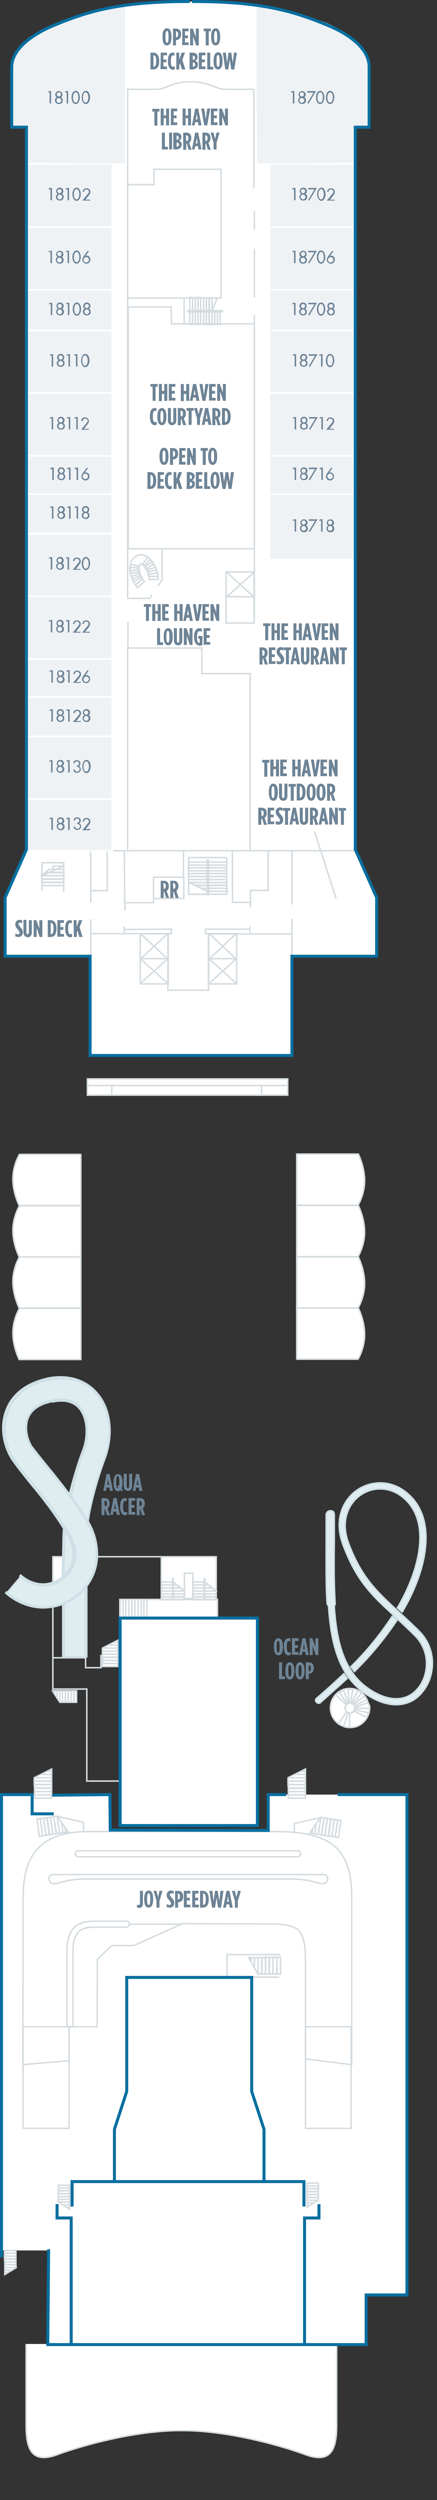 <?xml version="1.0" encoding="utf-8"?>
<!-- Generator: Adobe Illustrator 25.4.1, SVG Export Plug-In . SVG Version: 6.00 Build 0)  -->
<svg version="1.1" id="JOY_DECK_18" xmlns="http://www.w3.org/2000/svg" xmlns:xlink="http://www.w3.org/1999/xlink" x="0px"
	 y="0px" width="145.5px" height="831.4px" viewBox="0 0 145.5 831.4" style="enable-background:new 0 0 145.5 831.4;"
	 xml:space="preserve">
<rect x="0" y="0" width="145.5" height="831.4" fill="#333333" stroke="none"/>
<style type="text/css">
	.st0{fill:#FFFFFF;}
	.st1{fill:#FFFFFF;stroke:#D5DCE0;stroke-width:0.5;}
	.st2{fill:none;stroke:#D5DCE0;stroke-width:0.5;}
	.st3{fill:none;}
	.st4{fill:#DFEDF1;stroke:#CEDFE5;stroke-width:0.5;}
	.st5{fill:#6E8496;}
	.st6{fill:#EFF2F5;stroke:#FFFFFF;stroke-width:0.5;stroke-miterlimit:10;}
	.st7{fill:none;stroke:#076FA0;stroke-miterlimit:10;}
</style>
<g id="JOY_DECK_18_BOTTOM">
	<polygon class="st0" points="0.5,596.8 36.6,596.8 36.6,608.6 89.3,608.6 89.3,596.8 135.5,596.8 135.5,763.2 121.9,763.2 
		121.9,779.7 15.9,779.7 15.9,748.4 0.4,748.4 0.4,596.8 	"/>
	<rect x="40" y="538.1" class="st0" width="45.7" height="69"/>
	<path class="st1" d="M26.9,383.8v17.1H6.4c0,0-2.1-4.1-2.1-8.8s2.2-8.2,2.2-8.2h20.4V383.8z"/>
	<path class="st1" d="M26.9,400.9V418H6.4c0,0-2.1-4.1-2.1-8.8s2.2-8.2,2.2-8.2h20.4V400.9z"/>
	<path class="st1" d="M26.9,418v17H6.4c0,0-2.1-4.1-2.1-8.8s2.2-8.2,2.2-8.2H26.9L26.9,418z"/>
	<path class="st1" d="M26.9,435v17.1H6.4c0,0-2.1-4.1-2.1-8.8s2.2-8.2,2.2-8.2h20.4V435z"/>
	<path class="st1" d="M98.8,452.1V435h20.5c0,0,2.1,4.1,2.1,8.8s-2.2,8.2-2.2,8.2H98.8V452.1z"/>
	<path class="st1" d="M98.8,435v-17h20.5c0,0,2.1,4.1,2.1,8.8s-2.2,8.2-2.2,8.2H98.8L98.8,435z"/>
	<path class="st1" d="M98.8,418v-17.1h20.5c0,0,2.1,4.1,2.1,8.8s-2.2,8.2-2.2,8.2H98.8V418z"/>
	<path class="st1" d="M98.8,400.9v-17.1h20.5c0,0,2.1,4.1,2.1,8.8s-2.2,8.2-2.2,8.2H98.8V400.9z"/>
	<path class="st0" d="M63.9,0.5h0.3c23.1,0,33.8,3.3,45.1,8c7.4,3.1,13.6,7.9,13.6,13.7c0,0.6,0,20.1,0,20.1h-4.6v240.2l7.1,16V318
		H97.2v33H64.3h-1.5H30v-33H1.7v-19.5l7.1-16V42.3H3.9c0,0,0-19.4,0-20c0-5.8,6.5-10.7,13.9-13.8c11.3-4.7,22-8,45.1-8h0.3
		C63.2,0.5,63.9,0.5,63.9,0.5z"/>
	<path class="st1" d="M123.1,568c0,0.5-0.1,1-0.2,1.5c0,0.1,0,0.2-0.1,0.3c-0.1,0.4-0.3,0.8-0.5,1.2c-1.1,2.1-3.2,3.5-5.7,3.5
		c-0.4,0-0.8,0-1.2-0.1c-0.3,0-0.5-0.1-0.8-0.2c-0.6-0.2-1.2-0.5-1.7-0.8c-1.7-1.2-2.9-3.1-2.9-5.4c0-3.6,2.9-6.5,6.4-6.5
		c1,0,1.9,0.2,2.7,0.6l0,0c0.9,0.4,1.6,1,2.2,1.7l0,0c0.3,0.4,0.6,0.8,0.8,1.3c0.2,0.4,0.4,0.9,0.5,1.3l0,0
		C123,567,123.1,567.4,123.1,568z"/>
	<rect x="29.1" y="361" class="st0" width="66.7" height="3.2"/>
	<rect x="29.1" y="358.8" class="st0" width="66.7" height="2.2"/>
	<rect x="29.1" y="361" class="st2" width="66.7" height="3.2"/>
	<rect x="29.1" y="358.8" class="st2" width="66.7" height="2.2"/>
	<line class="st2" x1="37.2" y1="360.8" x2="37.2" y2="364"/>
	<line class="st2" x1="87.1" y1="360.8" x2="87.1" y2="364"/>
	<polygon class="st0" points="1.5,749.3 1.5,748.4 5.3,748.4 5.3,750.3 1.5,750.3 	"/>
	<polygon class="st0" points="5.3,750.3 5.3,751.2 5.3,751.2 1.5,751.2 1.5,750.3 	"/>
	<polygon class="st0" points="1.6,752.2 1.5,751.3 5.3,751.3 5.3,753.1 1.6,753.1 	"/>
	<polygon class="st0" points="5.3,753.2 5.4,754.1 5.4,754.1 2.6,755.8 1.6,756.4 1.6,753.1 	"/>
	<polygon class="st0" points="14.5,604.7 15.3,610.3 14.2,610.5 14.2,610.5 13.1,610.7 12.3,605 13.4,604.8 13.4,604.8 	"/>
	<polygon class="st0" points="15.3,610.3 14.5,604.7 15.6,604.5 15.6,604.5 16.4,610.2 16.4,610.2 	"/>
	<polygon class="st0" points="11.4,592.3 11.4,591.2 11.4,591.2 15.6,589.1 17.2,588.3 17.2,592.3 	"/>
	<polygon class="st0" points="17.2,593.5 17.2,594.6 11.5,594.6 11.4,593.5 11.4,592.3 17.2,592.4 	"/>
	<polygon class="st0" points="17.2,595.8 11.5,595.8 11.5,594.6 17.2,594.7 	"/>
	<polygon class="st0" points="17.2,595.8 17.2,596.9 17.2,598 11.5,598 11.5,596.9 11.5,595.8 	"/>
	<polygon class="st0" points="16.5,610.1 15.7,604.5 16.8,604.3 16.8,604.3 17.9,604.1 18.7,609.8 17.6,610 17.6,610 	"/>
	<polygon class="st0" points="18.1,563.3 17.5,562.3 20.8,562.3 20.8,566.1 19.9,566.1 19.9,566.1 	"/>
	<polygon class="st0" points="20.8,566.1 20.8,562.3 21.8,562.3 22.7,562.3 22.7,566.1 	"/>
	<polygon class="st0" points="18.8,609.8 17.9,604.1 18.9,604 19,604 19,604 19.1,604 21.7,607.8 22.7,609.2 21,609.5 	"/>
	<polygon class="st0" points="22.7,562.3 23.7,562.3 23.7,566.1 22.7,566.1 22.7,566.1 	"/>
	<polygon class="st0" points="19.4,731.4 23.2,731.4 23.2,734.7 22.2,734.1 22.2,734.1 19.4,732.3 	"/>
	<polygon class="st0" points="19.4,729.5 23.2,729.5 23.2,730.4 23.2,731.4 19.4,731.4 19.4,730.5 	"/>
	<polygon class="st0" points="19.4,726.7 23.2,726.7 23.2,728.5 19.4,728.5 19.4,727.6 	"/>
	<polygon class="st0" points="19.4,728.6 23.2,728.5 23.2,729.5 19.4,729.5 	"/>
	<polygon class="st0" points="25.5,562.3 25.5,566.1 23.7,566.1 23.7,562.3 24.6,562.3 	"/>
	<path class="st0" d="M17.6,530.4v-12.7h7.3c0-1.9,0.1-3.6,0.1-5.2h2.8c0.5,1.8,0.7,3.5,0.6,5.2c-0.2,3.2-1.5,6.1-3.5,8.3
		S20.4,529.7,17.6,530.4z"/>
	<polygon class="st0" points="39.2,549.1 34.1,549.1 34.1,548.1 37.8,546.2 39.2,545.5 39.2,547.1 	"/>
	<polygon class="st0" points="34.1,550.1 34.1,549.1 39.2,549.1 39.2,551.1 34.1,551.1 	"/>
	<polygon class="st0" points="39.2,551.2 39.2,552.2 34.1,552.2 34.1,551.2 	"/>
	<polygon class="st0" points="34.1,553.2 34.1,552.2 39.2,552.2 39.2,553.2 39.2,554.2 34.1,554.2 	"/>
	<polygon class="st0" points="40,538.1 39.9,538.1 39.9,531.9 40,531.9 40,531.9 41,531.9 41,531.9 41.9,531.9 41.9,531.9 
		42.9,531.9 42.9,531.9 43.9,531.9 43.9,531.9 44.9,531.9 44.9,531.9 46,531.9 46,531.9 46.9,531.9 46.9,531.9 47.9,531.9 
		47.9,531.9 48.9,531.9 48.9,531.9 53.8,531.9 53.8,531.9 53.7,531.9 53.7,517.7 72,517.7 72,531.9 71.9,531.9 71.9,531.9 
		72.4,531.9 72.4,538.1 85.7,538.1 85.7,607.1 40,607.1 40,538.2 40,538.2 	"/>
	<polygon class="st0" points="85.9,656.5 83.6,652.4 82.8,651 87.1,651 87.1,656.5 	"/>
	<polygon class="st0" points="83.8,695.5 87.9,708.1 87.9,725.5 38.1,725.5 38.1,708.1 42.2,695.5 42.2,657.6 62.9,657.6 
		83.8,657.6 	"/>
	<polygon class="st0" points="89.6,650.9 89.6,656.5 87.2,656.5 87.2,651 88.4,650.9 	"/>
	<polygon class="st0" points="89.7,650.9 90.9,650.9 90.9,656.5 89.7,656.5 89.7,656.5 	"/>
	<polygon class="st0" points="92.2,650.9 93.4,650.9 93.4,656.5 92.2,656.5 90.9,656.5 90.9,650.9 	"/>
	<polygon class="st0" points="95.9,592.3 95.9,591.2 95.9,591.2 100.1,589.1 101.7,588.3 101.7,592.3 	"/>
	<polygon class="st0" points="101.7,593.5 101.7,594.6 96,594.6 95.9,593.5 95.9,592.3 101.7,592.4 	"/>
	<polygon class="st0" points="101.7,595.8 96,595.8 96,594.6 101.7,594.7 	"/>
	<polygon class="st0" points="96,595.8 101.7,595.8 101.7,596.9 101.7,598 96,598 96,596.9 	"/>
	<polygon class="st0" points="106,727.9 102.2,727.9 102.2,726 106,726 106,727 	"/>
	<polygon class="st0" points="102.2,727.9 106,727.9 106,728.8 102.2,728.8 102.2,728.8 	"/>
	<polygon class="st0" points="106,728.9 106,729.8 106,730.8 102.2,730.7 102.2,728.9 	"/>
	<polygon class="st0" points="102.2,730.8 106,730.8 106,731.7 103.2,733.4 103.2,733.4 102.2,734.1 102.2,732.6 	"/>
	<polygon class="st0" points="104.8,609.9 103.1,609.6 104.1,608.2 106.7,604.4 106.8,604.4 106.8,604.4 106.9,604.4 107.9,604.6 
		107,610.2 106,610 	"/>
	<polygon class="st0" points="109,604.7 110.1,604.9 109.3,610.6 108.2,610.4 108.2,610.4 107.1,610.2 107.9,604.6 	"/>
	<polygon class="st0" points="110.2,604.9 111.3,605.1 110.5,610.7 109.4,610.6 109.4,610.6 	"/>
	<polygon class="st0" points="111.6,610.9 110.5,610.7 111.3,605.1 112.4,605.3 112.4,605.3 113.5,605.4 112.7,611.1 	"/>
	<path class="st0" d="M117.1,630.9c0,15.2,0,55.7,0,55.7h-0.2v21.2h-15.2v-23.1l0,0c0,0,0-24.6,0-32.2c0-11.7-2.3-12.7-13.5-12.7
		c-8.4,0-27.5-0.1-27.5-0.1l-0.6,0.3l-15.5,7h-7.4l-4.8,4.6c0,0,0,22.3-0.1,22.4H23v33.8H7.7v-21.1H7.6c0,0,0.1-49.2,0.1-55.3
		c0-12.2,3.8-22.2,21.7-22.2h62.7C111,609.1,117.1,615.6,117.1,630.9z"/>
	<path class="st3" d="M141.6,505v57.5c-0.1,0.2-0.2,0.3-0.4,0.5c-2.1,2.5-5.3,4.4-9.3,4.4c-3,0-6.5-1-10.3-3.6
		c0.3,0.4,0.6,0.8,0.8,1.3c0.2,0.4,0.4,0.9,0.5,1.3l0,0l0,0c0.1,0.5,0.2,1,0.2,1.5s-0.1,1-0.2,1.5l0,0l-0.1,0.3
		c-0.1,0.4-0.3,0.8-0.5,1.2c-1.1,2.1-3.2,3.5-5.7,3.5c-0.4,0-0.8,0-1.2-0.1l-0.8-0.1v-0.1c-0.6-0.2-1.2-0.5-1.7-0.8
		c-1.7-1.2-2.9-3.1-2.9-5.4c0-3.6,2.9-6.5,6.4-6.5c1,0,1.9,0.2,2.7,0.6c-1.3-1.1-2.4-2.3-3.3-3.5c-2.4,2.3-4.8,4.3-7.1,6.3l-1.9,1.7
		c-0.6,0.5-1.6,0.5-2.1-0.1c-0.6-0.6-0.5-1.6,0.1-2.1l1.9-1.7c2.3-2,4.8-4.2,7.3-6.5c-3.3-5.6-4.8-12.8-5.4-21.1
		c0-0.5-0.4-1-0.5-1.5c-0.2-3.4-0.3-6.9-0.3-10.6c0-3.2,0-6.5,0-9.9c0-3.1,0-6.3,0-9.6c0-0.8,1-1.5,1.8-1.5l0,0
		c0.8,0,1.8,0.7,1.8,1.5c0,3.3,0,6.5,0,9.6c0,3.4,0,6.7,0,9.9c0,3.6,0.1,7.1,0.3,10.3c0,0.5-0.3,1.1-0.2,1.6c0.6,7.5,1.8,14,4.6,19
		c4.4-4.4,9.1-9.7,13.7-16.8c-4.9-4.5-8.9-8.3-12.4-14.2c-1.4-2.4-2.8-5.2-4.1-8.6c-3.6-9.3,0.5-16.2,5-19.2
		c5.6-3.7,12.8-3,17.9,1.9C139.2,499.3,140.7,502,141.6,505z"/>
	<path class="st3" d="M64.5,0h0.3C88,0,98.7,3.3,110,8c7.4,3.1,9,5.9,9,11.7c0,4.3,0,262.3,0,262.3l7.1,16v19.5H97.8v33H65h-1.5
		H30.6v-33H2.3V298l7.1-16c0,0,0-258,0-262.3c0-5.8,1.6-8.6,9-11.7c11.3-4.7,22-8,45.1-8h0.3L64.5,0L64.5,0z"/>
	<polyline class="st2" points="53.7,517.7 28.4,517.7 24.9,517.7 17.6,517.7 17.6,530.4 17.6,551.3 17.6,561.7 28.9,561.7 
		28.9,592.3 39.9,592.3 	"/>
	<polyline class="st2" points="52.6,194.9 54,192.8 54,182.8 	"/>
	<polyline class="st2" points="42.5,61.4 42.5,199 49.8,199 50.6,197.8 	"/>
	<line class="st2" x1="84.7" y1="76.5" x2="84.7" y2="70.2"/>
	<line class="st2" x1="84.5" y1="62.7" x2="84.5" y2="29.7"/>
	<line class="st2" x1="84.7" y1="99" x2="84.7" y2="82.7"/>
	<line class="st2" x1="84.7" y1="205.6" x2="84.7" y2="104.8"/>
	<polyline class="st2" points="8.6,282.9 97.2,282.9 97.2,300.8 	"/>
	<line class="st2" x1="97.2" y1="305.5" x2="97.2" y2="317.7"/>
	<line class="st2" x1="118.7" y1="282.9" x2="97.1" y2="282.9"/>
	<polyline class="st2" points="30.2,305.7 30.2,309.6 30.2,317.7 	"/>
	<line class="st2" x1="30.2" y1="300.2" x2="30.2" y2="283"/>
	<polyline class="st2" points="97,310.6 69.4,310.6 69.4,329.3 55.9,329.3 55.9,310.5 30.2,310.5 	"/>
	<rect x="62.8" y="286.7" class="st2" width="6.3" height="1"/>
	<rect x="62.7" y="288.6" class="st2" width="12.7" height="1"/>
	<rect x="69.2" y="286.7" class="st2" width="6.3" height="1"/>
	<rect x="62.8" y="285.2" class="st2" width="12.7" height="12.2"/>
	<rect x="62.8" y="290.5" class="st2" width="12.7" height="1"/>
	<rect x="62.8" y="291.5" class="st2" width="12.7" height="1"/>
	<rect x="62.8" y="292.5" class="st2" width="12.7" height="1"/>
	<polygon class="st2" points="64.9,294.4 75.5,294.4 75.5,293.5 62.8,293.5 	"/>
	<polygon class="st2" points="67,295.4 75.5,295.4 75.5,294.5 64.9,294.5 	"/>
	<rect x="69.5" y="295.4" class="st2" width="6.1" height="1"/>
	<polygon class="st2" points="62.8,297.4 69,297.4 69,296.4 62.8,293.4 	"/>
	<path class="st2" d="M69,286.1c0-0.1,0.1-0.2,0.2-0.2l0,0c0.1,0,0.2,0.1,0.2,0.2v11.3c0,0.1-0.1,0.2-0.2,0.2l0,0
		c-0.1,0-0.2-0.1-0.2-0.2V286.1z"/>
	<polyline class="st2" points="14,296.2 14,286.9 21.2,286.9 21.2,296.6 	"/>
	<rect x="14" y="293.4" class="st2" width="7.2" height="1.1"/>
	<rect x="14" y="292.4" class="st2" width="7.2" height="1.1"/>
	<rect x="14" y="291.2" class="st2" width="7.2" height="1.1"/>
	<polygon class="st2" points="15.1,290.2 21.2,290.2 21.2,291.2 14,291.2 	"/>
	<polygon class="st2" points="16.3,289.1 21.2,289.1 21.2,290.1 15.2,290.1 	"/>
	<rect x="17.7" y="288" class="st2" width="3.5" height="1.1"/>
	<polygon class="st2" points="14,286.9 21.1,286.9 21.1,288 13.9,291.3 	"/>
	<rect x="53.7" y="517.7" class="st2" width="18.3" height="14.2"/>
	<rect x="53.8" y="531" class="st2" width="7.6" height="1"/>
	<rect x="53.8" y="530.1" class="st2" width="7.6" height="1"/>
	<rect x="53.8" y="529.1" class="st2" width="7.6" height="1"/>
	<polygon class="st2" points="60.2,528.1 53.8,528.1 53.8,529.1 61.4,529.1 	"/>
	<polygon class="st2" points="58.9,527.1 53.8,527.1 53.8,528.1 60.2,528.1 	"/>
	<rect x="53.8" y="526.1" class="st2" width="3.6" height="1"/>
	<polyline class="st2" points="57.7,526.1 61.4,529.1 61.4,525.1 	"/>
	<path class="st2" d="M57.7,531.4c0,0.1-0.1,0.2-0.1,0.2l0,0c-0.1,0-0.1-0.1-0.1-0.2v-6.3c0-0.1,0.1-0.2,0.1-0.2l0,0
		c0.1,0,0.1,0.1,0.1,0.2V531.4z"/>
	<rect x="64.3" y="531" class="st2" width="7.6" height="1"/>
	<rect x="64.3" y="530.1" class="st2" width="7.6" height="1"/>
	<rect x="64.3" y="529.1" class="st2" width="7.6" height="1"/>
	<polygon class="st2" points="70.7,528.1 64.3,528.1 64.3,529.1 71.9,529.1 	"/>
	<polygon class="st2" points="69.4,527.1 64.3,527.1 64.3,528.1 70.7,528.1 	"/>
	<rect x="64.3" y="526.1" class="st2" width="3.6" height="1"/>
	<line class="st2" x1="68.2" y1="526.1" x2="71.9" y2="529.1"/>
	<path class="st2" d="M68.2,531.4c0,0.1-0.1,0.2-0.1,0.2l0,0c-0.1,0-0.1-0.1-0.1-0.2v-6.3c0-0.1,0.1-0.2,0.1-0.2l0,0
		c0.1,0,0.1,0.1,0.1,0.2V531.4z"/>
	<rect x="61.4" y="523.2" class="st2" width="2.8" height="8.4"/>
	<path class="st4" d="M21.3,524.6c-0.2,0.2-0.3,0.3-0.5,0.4c0-0.2,0-0.4,0-0.6c0-2.3,0-4.6,0.1-6.7c0-1.9,0.1-3.7,0.1-5.3
		s0.1-3,0.2-4.2c0-0.3,0-0.5,0-0.8c0.1,0.2,0.3,0.5,0.5,0.7c0.2,0.3,0.4,0.7,0.6,1s0.4,0.6,0.5,0.9l0,0l0,0c0,0,0,0.1,0.1,0.1
		c0.6,1.1,1.1,2.2,1.5,3.3c0.4,1.3,0.5,2.7,0.5,4c-0.1,2.3-1.1,4.5-2.7,6.2C21.9,524,21.7,524.3,21.3,524.6L21.3,524.6z"/>
	<path class="st4" d="M28.9,551h-8c0-1.7,0-3.6,0-5.8v-4.9c0-2.2,0-4.5,0-6.8V533c0.2,0,0.3-0.1,0.5-0.2c2.3-1,4.4-2.5,6.1-4.4
		c0.3-0.3,0.6-0.7,0.9-1.1c0.2-0.2,0.3-0.4,0.5-0.7c0,0.3,0,0.6,0,0.8c0,4.3,0,8.8,0,12.8v4.9C28.9,547.3,28.9,549.3,28.9,551z"/>
	<path class="st4" d="M29,506.6l-0.1,0.1c0-0.1,0-0.1,0-0.2c0,0,0,0,0-0.1C28.9,506.5,28.9,506.5,29,506.6z"/>
	<path class="st4" d="M34.9,485.2c-2.2,5.8-4.8,14.8-5.6,21.1l0,0c0,0.1,0,0.2,0,0.3c0,0.2,0,0.4-0.1,0.6c-0.1-0.2-0.3-0.5-0.4-0.7
		l0,0l0,0c-0.2-0.3-0.4-0.7-0.6-1c-1.7-2.7-3.3-5.2-4.9-7.4c-0.1-0.2-0.3-0.4-0.4-0.5c0-0.2,0.1-0.5,0.2-0.7
		c1.3-5.2,2.9-10.6,4.4-14.4c2-5.2,1.5-11-1.1-14.1c-1.9-2.2-4.8-3-8.8-2.2l-0.1-0.5c4.1-0.8,7.2,0,9.2,2.4
		c2.7,3.2,3.2,9.2,1.2,14.6c-1.5,4-3.2,9.5-4.5,14.8c1.7,2.3,3.4,4.9,5.2,7.8l0.3,0.5c0.9-6.2,3.4-14.9,5.5-20.6
		c2.9-7.9,2-16.3-2.5-21.6c-3.6-4.3-9.2-6-15.7-4.8c-0.1,0-0.1,0-0.2,0l0,0l-0.1-0.5l0,0c6.8-1.3,12.6,0.5,16.4,4.9
		C37,468.5,37.9,477.2,34.9,485.2z"/>
	<path class="st4" d="M24.9,517.5c-0.1,2.3-1.1,4.5-2.7,6.2c-0.3,0.3-0.6,0.6-0.9,0.9v-0.7c0-2.2,0-4.3,0.1-6.2
		c0-1.9,0.1-3.7,0.1-5.3c0-1.3,0.1-2.4,0.1-3.4c0-0.3,0-0.6,0-0.8c0.2,0.3,0.4,0.7,0.6,1s0.4,0.6,0.5,0.9l0,0l0,0c0,0,0,0.1,0.1,0.1
		c0.6,1.1,1.1,2.2,1.5,3.3C24.8,514.8,25,516.2,24.9,517.5z"/>
	<path class="st4" d="M28.4,551h-7c0-1.7,0-3.6,0-5.8v-4.9c0-2.2,0-4.6,0-7v-0.5c2.3-1,4.4-2.5,6.1-4.4c0.3-0.3,0.6-0.7,0.9-1.1
		c0,0.3,0,0.5,0,0.8c0,4.1,0,8.3,0,12.2v4.9C28.4,547.3,28.4,549.3,28.4,551z"/>
	<path class="st4" d="M29,505.6c0,0.3-0.1,0.5-0.1,0.8l0,0l0,0c-0.2-0.3-0.4-0.7-0.6-1c-1.7-2.7-3.3-5.2-4.9-7.4
		c0-0.2,0.1-0.5,0.2-0.7c1.7,2.3,3.4,4.9,5.2,7.8L29,505.6z"/>
	<path class="st4" d="M22.9,510L22.9,510l-0.4,0.3l0,0c-0.1-0.2-0.3-0.4-0.4-0.6l-0.2-0.4c-0.1-0.1-0.1-0.2-0.2-0.3
		c-0.1-0.2-0.3-0.5-0.5-0.7c-4.1-6.5-8.1-11.4-11.6-15.6c-0.6-0.8-1.2-1.5-1.8-2.3c-1.3-1.6-2.2-2.8-3-3.9c-0.3-0.4-0.5-0.8-0.8-1.1
		c-0.3-0.5-0.5-0.9-0.8-1.4c-2.6-5-3-10.8-1-15.5c1.2-3,4.1-7.1,10.6-9.3c0.2-0.1,0.4-0.1,0.6-0.2c0.9-0.3,1.7-0.5,2.7-0.7l0,0
		l0.1,0.5l0,0l0,0c-0.9,0.2-1.9,0.4-2.7,0.7c-0.2,0.1-0.4,0.1-0.7,0.2c-6.2,2.2-8.9,6.2-10.1,9.1c-1.9,4.6-1.5,10.2,0.9,15
		c0.2,0.4,0.5,0.9,0.8,1.3c0.2,0.4,0.5,0.7,0.8,1.1c0.8,1.1,1.8,2.3,3,3.9c0.6,0.8,1.2,1.5,1.9,2.3c3.4,4.2,7.2,8.8,11.2,15.1
		c0.1,0.2,0.3,0.5,0.5,0.7c0.2,0.3,0.4,0.7,0.6,1C22.5,509.4,22.7,509.7,22.9,510L22.9,510L22.9,510z"/>
	<path class="st4" d="M29.3,506.1l-0.4,0.3l0,0c-0.2-0.3-0.4-0.7-0.6-1c-1.7-2.7-3.3-5.2-4.9-7.4c-0.1-0.2-0.3-0.4-0.4-0.5
		c-2.6-3.6-5.2-6.7-7.5-9.6c-0.6-0.8-1.3-1.5-1.9-2.3c-1.2-1.5-2.1-2.6-2.9-3.7c-0.1-0.1-0.2-0.3-0.3-0.5l-0.1-0.1
		c-0.2-0.3-0.3-0.5-0.5-0.8c-1.2-2.3-2-6-0.7-9.2c0.9-2.4,2.9-4.1,5.9-5.1c0.1,0,0.2-0.1,0.3-0.1h0.1c0.6-0.2,1.2-0.4,1.9-0.5l0,0
		l0.1,0.5c-0.7,0.1-1.3,0.3-1.9,0.5h-0.1c-0.1,0-0.2,0-0.3,0.1c-2.9,1-4.8,2.6-5.7,4.8c-1.2,3-0.4,6.7,0.8,8.9
		c0.1,0.3,0.3,0.5,0.5,0.8l0.1,0.1c0.1,0.1,0.2,0.3,0.3,0.4c0.8,1.1,1.7,2.2,2.9,3.7c0.6,0.7,1.2,1.5,1.8,2.2
		c2.3,2.8,4.7,5.8,7.3,9.3c0.1,0.2,0.3,0.4,0.4,0.5c1.7,2.3,3.4,4.9,5.2,7.8l0.3,0.5L29.3,506.1z"/>
	<path class="st4" d="M29,506.6l-0.1,0.1c0-0.1,0-0.1,0-0.2c0,0,0,0,0-0.1C28.9,506.5,28.9,506.5,29,506.6z"/>
	<path class="st4" d="M6.6,524.2l0.3-0.4c2.9,2.5,6.4,3.5,9.7,2.7c1.5-0.4,3-1.1,4.2-2.1c0.2-0.1,0.3-0.3,0.5-0.5s0.4-0.3,0.5-0.5
		c1.5-1.7,2.4-3.7,2.5-5.9c0.1-1.3-0.1-2.5-0.4-3.8c-0.3-1.1-0.8-2.2-1.5-3.3l0,0l0.4-0.2l0,0l0,0c0,0,0,0.1,0.1,0.1
		c0.6,1.1,1.1,2.2,1.5,3.3c0.4,1.3,0.5,2.7,0.5,4c-0.1,2.3-1.1,4.5-2.7,6.2c-0.3,0.3-0.6,0.6-0.9,0.9l0,0c-0.2,0.2-0.3,0.3-0.5,0.4
		c-1.2,1-2.6,1.6-4.1,2C13.3,527.8,9.7,526.8,6.6,524.2z"/>
	<path class="st4" d="M32.4,518c-0.2,3.5-1.4,6.7-3.5,9.5c-0.2,0.2-0.3,0.4-0.5,0.6s-0.4,0.4-0.5,0.6c-1.8,2-4,3.6-6.5,4.6
		c-0.2,0.1-0.3,0.2-0.5,0.2c-0.8,0.3-1.5,0.5-2.3,0.7c-1.4,0.3-2.8,0.5-4.2,0.5c-4.4,0-8.8-1.7-12.5-4.9l0.3-0.4
		c3.7,3.1,7.9,4.8,12.2,4.8c1.4,0,2.7-0.2,4.1-0.5c0.8-0.2,1.6-0.5,2.4-0.8l0,0c0.2,0,0.3-0.1,0.5-0.2c2.3-1,4.4-2.5,6.1-4.4
		c0.3-0.3,0.6-0.7,0.9-1.1c0.2-0.2,0.3-0.4,0.5-0.7c1.8-2.6,2.8-5.5,3-8.7c0.2-2.1-0.1-4.3-0.7-6.5c-0.4-1.5-1.1-3-1.9-4.4
		c-0.1-0.2-0.3-0.5-0.4-0.7l0.4-0.3c0,0,0,0.1,0.1,0.1l0,0c1,1.7,1.7,3.4,2.2,5.1C32.3,513.6,32.5,515.8,32.4,518z"/>
	<path class="st4" d="M29,506.6l-0.1,0.1c0-0.1,0-0.1,0-0.2c0,0,0,0,0-0.1C28.9,506.5,28.9,506.5,29,506.6z"/>
	<path class="st4" d="M27.9,482.6c2-5.4,1.5-11.4-1.2-14.6c-2-2.4-5.1-3.2-9.2-2.4l0,0l0,0l0,0c-0.7,0.1-1.3,0.3-1.9,0.5h-0.1
		c-0.1,0-0.2,0.1-0.3,0.1c-3,1-5,2.8-5.9,5.1c-1.3,3.2-0.5,6.9,0.7,9.2c0.1,0.3,0.3,0.6,0.5,0.8l0.1,0.1c0.1,0.2,0.2,0.3,0.3,0.5
		c0.8,1.1,1.7,2.2,2.9,3.7c0.6,0.7,1.2,1.5,1.9,2.3c2.3,2.9,4.9,5.9,7.5,9.6c0.1,0.2,0.3,0.4,0.4,0.5c1.6,2.2,3.2,4.7,4.9,7.4
		c0.2,0.3,0.4,0.6,0.6,1l0,0c0,0,0,0,0,0.1s0,0.1,0,0.2l0.1-0.1c0-0.1-0.1-0.1-0.1-0.2l0,0c0.1,0.2,0.3,0.5,0.4,0.7
		c0.8,1.4,1.4,2.9,1.9,4.4c0.6,2.2,0.9,4.3,0.7,6.5c-0.2,3.2-1.2,6.1-3,8.7c-0.2,0.2-0.3,0.5-0.5,0.7c-0.3,0.4-0.6,0.7-0.9,1.1
		c-1.7,1.9-3.8,3.4-6.1,4.4c-0.2,0.1-0.3,0.2-0.5,0.2l0,0c-0.8,0.3-1.6,0.6-2.4,0.8c-1.4,0.3-2.8,0.5-4.1,0.5
		c-4.3,0-8.5-1.6-12.2-4.8l4.5-5.3c3.1,2.6,6.7,3.6,10.1,2.8c1.5-0.3,2.9-1,4.1-2c0.2-0.1,0.4-0.3,0.5-0.4l0,0
		c0.3-0.3,0.6-0.5,0.9-0.9c1.6-1.8,2.5-3.9,2.7-6.2c0.1-1.3-0.1-2.7-0.5-4c-0.3-1.1-0.8-2.2-1.5-3.3c0,0,0-0.1-0.1-0.1l0,0l0,0
		c-0.2-0.3-0.4-0.6-0.5-0.9c-0.2-0.3-0.4-0.7-0.6-1c-0.1-0.2-0.3-0.5-0.5-0.7c-4-6.3-7.8-10.9-11.2-15.1c-0.6-0.8-1.3-1.6-1.9-2.3
		c-1.2-1.5-2.2-2.7-3-3.9c-0.3-0.4-0.5-0.7-0.8-1.1s-0.5-0.9-0.8-1.3c-2.4-4.8-2.8-10.4-0.9-15c1.2-3,3.9-7,10.1-9.1
		c0.2-0.1,0.4-0.1,0.7-0.2c0.9-0.3,1.8-0.5,2.7-0.7l0,0c0.1,0,0.1,0,0.2,0c6.5-1.2,12.1,0.5,15.7,4.8c4.4,5.2,5.4,13.7,2.5,21.6
		c-2.1,5.6-4.6,14.3-5.5,20.6l-0.3-0.5c-1.8-2.9-3.5-5.4-5.2-7.8C24.7,492,26.4,486.5,27.9,482.6z"/>
	<path class="st4" d="M16.3,458.6c-0.1,0-0.1,0-0.2,0l0,0l0,0C16.2,458.6,16.3,458.6,16.3,458.6L16.3,458.6z"/>
	<path class="st4" d="M23,510.1L23,510.1C22.9,510.1,22.9,510.1,23,510.1c-0.1-0.1-0.1-0.1-0.1-0.1l0,0l0,0
		C22.9,510.1,22.9,510.1,23,510.1z"/>
	<path class="st4" d="M29,506.6l-0.1,0.1c0-0.1,0-0.1,0-0.2c0,0,0,0,0-0.1C28.9,506.5,28.9,506.5,29,506.6z"/>
	<rect x="39.9" y="531.9" class="st2" width="32.5" height="6.2"/>
	<rect x="40" y="531.9" class="st2" width="1" height="6.3"/>
	<rect x="41.9" y="531.9" class="st2" width="1" height="6.3"/>
	<rect x="43.9" y="531.9" class="st2" width="1" height="6.3"/>
	<rect x="46" y="531.9" class="st2" width="1" height="6.3"/>
	<rect x="47.9" y="531.9" class="st2" width="1" height="6.3"/>
	<polygon class="st2" points="42.7,102.1 42.7,182.5 84.7,182.5 84.7,107.7 57.1,107.7 57,102.1 	"/>
	<polyline class="st2" points="42.6,206.8 42.6,215.5 67.2,215.5 67.2,224 83.3,224 83.3,282.7 	"/>
	<polyline class="st2" points="83.4,301.7 83.4,300.1 77.4,300.1 77.4,282.7 	"/>
	<polyline class="st2" points="89.3,282.7 89.3,296.1 83.4,296.1 83.4,300.1 	"/>
	<line class="st2" x1="41.4" y1="310.2" x2="41.4" y2="308.1"/>
	<line class="st2" x1="83.2" y1="310.2" x2="83.2" y2="308.1"/>
	<line class="st2" x1="42.5" y1="282.5" x2="42.5" y2="215.2"/>
	<polyline class="st2" points="33.6,550.3 33.6,554.6 28.5,554.6 28.5,551.3 17.5,551.3 	"/>
	<polygon class="st2" points="101.7,596.9 101.7,598 96,598 96,596.9 96,596.9 	"/>
	<polygon class="st2" points="101.7,596.9 101.7,596.9 96,596.9 96,595.8 101.7,595.8 	"/>
	<polygon class="st2" points="101.7,594.7 101.7,595.8 96,595.8 96,594.6 	"/>
	<line class="st2" x1="101.7" y1="594.7" x2="96" y2="594.7"/>
	<polygon class="st2" points="101.7,594.6 96,594.6 95.9,593.5 95.9,593.4 101.7,593.5 101.7,593.5 	"/>
	<polygon class="st2" points="101.7,592.4 101.7,593.5 95.9,593.5 95.9,592.3 	"/>
	<polygon class="st2" points="101.7,588.3 101.7,592.3 95.9,592.3 95.9,591.2 95.9,591.2 100.1,589.1 	"/>
	<line class="st2" x1="101.7" y1="591.2" x2="95.9" y2="591.2"/>
	<line class="st2" x1="101.7" y1="590.1" x2="98.3" y2="590.1"/>
	<line class="st2" x1="101.6" y1="589.1" x2="100.1" y2="589.1"/>
	<polygon class="st2" points="17.2,596.9 17.2,598 11.5,598 11.5,596.9 11.5,596.9 	"/>
	<polygon class="st2" points="17.2,596.9 17.2,596.9 11.5,596.9 11.5,595.8 17.2,595.8 	"/>
	<polygon class="st2" points="17.2,594.7 17.2,595.8 11.5,595.8 11.5,594.6 	"/>
	<line class="st2" x1="17.2" y1="594.7" x2="11.5" y2="594.7"/>
	<polygon class="st2" points="17.2,594.6 11.5,594.6 11.4,593.5 11.4,593.4 17.2,593.5 17.2,593.5 	"/>
	<polygon class="st2" points="17.2,592.4 17.2,593.5 11.4,593.5 11.4,592.3 	"/>
	<polygon class="st2" points="17.2,588.3 17.2,592.3 11.4,592.3 11.4,591.2 11.4,591.2 15.6,589.1 	"/>
	<line class="st2" x1="17.2" y1="591.2" x2="11.4" y2="591.2"/>
	<line class="st2" x1="17.2" y1="590.1" x2="13.8" y2="590.1"/>
	<line class="st2" x1="17.1" y1="589.1" x2="15.6" y2="589.1"/>
	<polygon class="st2" points="39.2,554.2 34.1,554.2 34.1,553.2 39.2,553.2 39.2,553.2 	"/>
	<polygon class="st2" points="39.2,552.2 39.2,553.2 34.1,553.2 34.1,553.2 34.1,552.2 	"/>
	<polygon class="st2" points="39.2,552.2 34.1,552.2 34.1,551.2 39.2,551.2 39.2,551.2 	"/>
	<line class="st2" x1="39.2" y1="551.2" x2="34.1" y2="551.2"/>
	<polygon class="st2" points="39.2,550.1 39.2,551.1 34.1,551.1 34.1,550.1 	"/>
	<polygon class="st2" points="39.2,549.1 39.2,550.1 34.1,550.1 34.1,550.1 34.1,549.1 	"/>
	<polygon class="st2" points="39.2,549.1 34.1,549.1 34.1,548.1 37.8,546.2 39.2,545.5 39.2,547.1 	"/>
	<line class="st2" x1="39.2" y1="548.1" x2="34.1" y2="548.1"/>
	<line class="st2" x1="39.2" y1="547.1" x2="36.2" y2="547.1"/>
	<line class="st2" x1="39.2" y1="546.2" x2="37.8" y2="546.2"/>
	<polygon class="st2" points="14.2,610.5 14.2,610.5 13.1,610.7 12.3,605 13.4,604.8 13.4,604.8 	"/>
	<polygon class="st2" points="15.3,610.3 14.2,610.5 14.2,610.5 13.4,604.8 13.4,604.8 14.5,604.7 	"/>
	<polygon class="st2" points="16.4,610.2 16.4,610.2 15.3,610.3 14.5,604.7 15.6,604.5 15.6,604.5 	"/>
	<line class="st2" x1="16.4" y1="610.2" x2="15.6" y2="604.5"/>
	<polygon class="st2" points="17.6,610 17.6,610 16.5,610.1 15.7,604.5 16.8,604.3 16.8,604.3 	"/>
	<polygon class="st2" points="18.7,609.8 17.6,610 17.6,610 16.8,604.3 16.8,604.3 17.9,604.1 	"/>
	<polygon class="st2" points="22.7,609.2 21,609.5 18.8,609.8 17.9,604.1 18.9,604 19,604 19,604 19.1,604 21.7,607.8 	"/>
	<line class="st2" x1="19.9" y1="609.6" x2="19" y2="604"/>
	<line class="st2" x1="21" y1="609.5" x2="20.5" y2="606.1"/>
	<line class="st2" x1="21.9" y1="609.3" x2="21.7" y2="607.8"/>
	<polygon class="st2" points="25.5,562.3 25.5,566.1 24.6,566.1 24.6,562.3 	"/>
	<polygon class="st2" points="24.6,562.3 24.6,566.1 23.7,566.1 23.7,562.3 	"/>
	<polygon class="st2" points="23.7,562.3 23.7,566.1 22.7,566.1 22.7,566.1 22.7,562.3 	"/>
	<line class="st2" x1="22.8" y1="562.3" x2="22.7" y2="566.1"/>
	<polygon class="st2" points="22.7,562.3 22.7,566.1 21.7,566.1 21.8,562.3 	"/>
	<polygon class="st2" points="21.8,562.3 21.8,566.1 20.8,566.1 20.8,562.3 	"/>
	<polygon class="st2" points="20.8,562.3 20.8,566.1 19.9,566.1 19.9,566.1 18.1,563.3 17.5,562.3 	"/>
	<line class="st2" x1="19.9" y1="562.3" x2="19.9" y2="566.1"/>
	<line class="st2" x1="19" y1="562.3" x2="19" y2="564.5"/>
	<line class="st2" x1="18.2" y1="562.3" x2="18.1" y2="563.3"/>
	<polygon class="st2" points="5.3,748.4 5.3,749.3 1.5,749.3 1.5,749.3 1.5,748.4 	"/>
	<polygon class="st2" points="5.3,749.3 5.3,750.3 1.5,750.3 1.5,749.3 	"/>
	<polygon class="st2" points="5.3,751.2 5.3,751.2 1.5,751.2 1.5,750.3 5.3,750.3 	"/>
	<line class="st2" x1="1.5" y1="751.2" x2="5.3" y2="751.2"/>
	<polygon class="st2" points="5.3,751.3 5.3,752.2 1.6,752.2 1.6,752.2 1.5,751.3 	"/>
	<polygon class="st2" points="5.3,752.2 5.3,753.1 1.6,753.1 1.6,752.2 	"/>
	<polygon class="st2" points="5.4,754.1 5.4,754.1 2.6,755.8 1.6,756.4 1.6,753.1 5.3,753.2 	"/>
	<line class="st2" x1="1.6" y1="754.1" x2="5.4" y2="754.1"/>
	<line class="st2" x1="1.6" y1="755" x2="3.8" y2="755"/>
	<line class="st2" x1="1.6" y1="755.8" x2="2.6" y2="755.8"/>
	<polygon class="st2" points="106,727 106,727 102.2,727 102.2,726 106,726 	"/>
	<polygon class="st2" points="106,727 106,727.9 102.2,727.9 102.2,727 	"/>
	<polygon class="st2" points="106,727.9 106,728.8 102.2,728.8 102.2,728.8 102.2,727.9 	"/>
	<line class="st2" x1="102.2" y1="728.8" x2="106" y2="728.8"/>
	<polygon class="st2" points="106,729.8 106,729.8 102.2,729.8 102.2,728.9 106,728.9 	"/>
	<polygon class="st2" points="106,729.8 106,730.8 102.2,730.7 102.2,729.8 	"/>
	<polygon class="st2" points="106,730.8 106,731.7 103.2,733.4 103.2,733.4 102.2,734.1 102.2,732.6 102.2,730.8 	"/>
	<line class="st2" x1="102.2" y1="731.7" x2="106" y2="731.7"/>
	<line class="st2" x1="102.2" y1="732.6" x2="104.4" y2="732.6"/>
	<polyline class="st2" points="103.2,733.4 103.2,733.4 102.2,733.4 	"/>
	<polygon class="st2" points="93.4,650.9 93.4,656.5 92.2,656.5 92.1,656.5 92.2,650.9 92.2,650.9 	"/>
	<polygon class="st2" points="92.2,650.9 92.2,656.5 90.9,656.5 90.9,650.9 	"/>
	<polygon class="st2" points="90.9,650.9 90.9,656.5 89.7,656.5 89.7,656.5 89.7,650.9 89.7,650.9 	"/>
	<line class="st2" x1="89.7" y1="650.9" x2="89.7" y2="656.5"/>
	<polygon class="st2" points="89.6,650.9 89.6,656.5 88.4,656.5 88.4,650.9 	"/>
	<polygon class="st2" points="88.4,650.9 88.4,656.5 87.2,656.5 87.2,651 	"/>
	<polygon class="st2" points="87.1,651 87.1,656.5 85.9,656.5 85.9,656.5 83.6,652.4 82.8,651 	"/>
	<line class="st2" x1="85.9" y1="651" x2="85.9" y2="656.5"/>
	<line class="st2" x1="84.7" y1="651" x2="84.7" y2="654.2"/>
	<line class="st2" x1="83.7" y1="651" x2="83.6" y2="652.5"/>
	<polygon class="st2" points="23.2,726.7 23.2,727.6 19.4,727.6 19.4,726.7 	"/>
	<polygon class="st2" points="23.2,727.6 23.2,728.5 19.4,728.5 19.4,727.6 19.4,727.6 	"/>
	<polygon class="st2" points="23.2,728.5 23.2,729.5 19.4,729.5 19.4,728.6 	"/>
	<line class="st2" x1="23.2" y1="729.5" x2="19.4" y2="729.5"/>
	<polygon class="st2" points="23.2,729.5 23.2,730.4 23.2,730.5 19.4,730.5 19.4,729.5 	"/>
	<polygon class="st2" points="23.2,730.4 23.2,731.4 19.4,731.4 19.4,730.5 19.4,730.5 	"/>
	<polygon class="st2" points="23.2,731.4 23.2,734.7 22.2,734.1 22.2,734.1 19.4,732.3 19.4,731.4 	"/>
	<line class="st2" x1="23.2" y1="732.3" x2="19.4" y2="732.3"/>
	<line class="st2" x1="23.2" y1="733.2" x2="21" y2="733.3"/>
	<polyline class="st2" points="22.2,734.1 22.2,734.1 23.2,734.1 	"/>
	<path class="st2" d="M117.1,630.9c0,15.2,0,55.7,0,55.7h-0.2l-15.2-1.9l0,0c0,0,0-24.6,0-32.2c0-11.7-2.3-12.7-13.5-12.7
		c-8.4,0-27.5-0.1-27.5-0.1l-0.6,0.3l-15.5,7h-7.4l-4.8,4.6c0,0,0,22.3-0.1,22.4H23v11.3l-15.3,1.3H7.6c0,0,0.1-49.2,0.1-55.3
		c0-12.2,3.8-22.2,21.7-22.2h62.7C111,609.1,117.1,615.6,117.1,630.9z"/>
	<path class="st2" d="M45.8,195.4c-1.6-1.7-2.9-5.1-2.4-7.7c0.3-1.4,1.1-2.4,2.2-2.9c1.1-0.5,2.3-0.4,3.4,0.3
		c2.2,1.4,3.7,5.1,3.7,7.6h-3c0-1.6-1.1-4.4-2.3-5.1c-0.3-0.2-0.4-0.1-0.5-0.1s-0.4,0.2-0.5,0.8c-0.3,1.4,0.5,3.8,1.7,5.1
		L45.8,195.4z"/>
	<polyline class="st2" points="45.1,194.6 47.3,192.6 47,191.9 44.5,193.6 44,192.7 46.7,191.4 46.5,190.7 43.7,191.8 43.4,190.7 
		46.4,190.2 46.3,189.5 43.3,189.8 43.2,189.1 43.2,188.7 46.2,188.9 46.3,188.3 43.4,187.7 	"/>
	<polyline class="st2" points="52.5,191.7 49.6,191.7 49.3,191 52.3,190.6 52.1,189.5 49.2,190.3 48.9,189.7 51.7,188.6 51.2,187.6 
		48.6,189.3 48.2,188.6 50.6,186.9 50.2,186.3 50,186.1 48,188.2 47.4,187.8 49.2,185.4 	"/>
	<path class="st2" d="M99.1,617.5h-73c-0.6,0-1-0.4-1-1s0.4-1,1-1h73c0.6,0,1,0.4,1,1S99.6,617.5,99.1,617.5z"/>
	<path class="st2" d="M62.6,624.9H27.4c-4.3,0-7.2,1.2-8.9,1.5c-0.6,0-2.2,0.2-2.2-1.8c0-0.6,0.7-1.2,1.2-1.2h45.1"/>
	<path class="st2" d="M62.6,624.9h35.3c4.3,0,7.2,1.2,9,1.5c0.6,0,2.2,0.2,2.2-1.8c0-0.6-0.7-1.2-1.2-1.2H62.6"/>
	<rect x="7.7" y="674" class="st2" width="15.3" height="33.8"/>
	<rect x="101.7" y="674" class="st2" width="15.2" height="33.8"/>
	<path class="st1" d="M112.1,779.5c0,0,0,19.2,0,27s-1.7,13-10.4,9.8s-26.1-8-41-8h-0.5c-15,0-32.4,4.8-41.1,8s-10.4-2-10.4-9.8
		s0-27,0-27"/>
	<path class="st4" d="M106.9,566c0,0-0.7,0.9-1.5,0.1c-0.8-0.8,0.1-1.4,0.1-1.4c2.7-2.3,5.8-5.1,9-8.1l1.1,1.6
		C112.3,561.2,109.6,563.6,106.9,566z"/>
	<path class="st4" d="M118,555.9l-1.2-1.6c5.3-5.2,9.6-10.5,13.8-16.8l1.6,1.3C127.9,545.2,123.4,550.6,118,555.9z"/>
	<path class="st4" d="M131.9,566.9c-2.9,0-6.3-1-10-3.5c-8.8-5.9-11.6-16-12.5-29c0-0.4-0.5-0.9-0.5-1.3c-0.4-6.1-0.3-12.9-0.3-20.1
		c0-3.1,0-6,0-9.3c0-0.6,0.6-1.3,1.4-1.3l0,0c1.1,0,1.3,0.8,1.3,1.3c0,3.3,0,6.5,0,9.6c-0.1,7.2-0.1,13.9,0.3,20
		c0,0.4-0.3,0.5-0.3,0.9c0.8,12.4,3.5,22.1,11.6,27.5c6.5,4.4,12.6,4.3,16.3-0.3c3.6-4.3,4.2-12.2-1-17.4c-2.5-2.5-4.9-4.7-7-6.7
		c-7.2-6.6-12.4-11.4-16.9-23.3c-3.5-9.1,0.4-15.7,4.8-18.6c4.5-3,11.6-3.6,17.3,1.9c9.6,9.1,5,26.4-2.5,38.8
		c-0.5-0.4-1-0.9-1.6-1.4c6.8-11.4,11.5-27.6,2.7-36c-4.9-4.7-11-4.2-14.8-1.6c-3.8,2.5-7.1,8.3-4.1,16.2c4.3,11.4,9.4,16,16.4,22.5
		c2.1,1.9,4.5,4.1,7.1,6.7c6,6,5.3,15.1,1.1,20.1C138.8,565.1,135.8,566.9,131.9,566.9z"/>
	<line class="st2" x1="60.4" y1="639.9" x2="42.9" y2="639.9"/>
	<path class="st2" d="M43.1,639.9c0,0.5-0.5,1-1,1H31.4c-4.5,0-7.1,1.3-7.1,8.2v24.8h-2v-24.8c0-7.2,2.7-10.2,9.1-10.2h10.7
		C42.7,638.9,43.1,639.3,43.1,639.9z"/>
	<polyline class="st2" points="93.3,650 75.6,650 75.6,657.5 93,657.5 	"/>
	<polyline class="st2" points="27.8,608.9 27.8,606 18.8,604 12.3,605 	"/>
	<polygon class="st2" points="113.5,605.4 112.7,611.1 111.6,610.9 111.6,610.9 112.4,605.3 112.4,605.3 	"/>
	<polygon class="st2" points="112.4,605.3 111.6,610.9 111.6,610.9 110.5,610.7 111.3,605.1 	"/>
	<polygon class="st2" points="111.3,605.1 110.5,610.7 109.4,610.6 109.4,610.6 110.2,604.9 	"/>
	<line class="st2" x1="109.4" y1="610.6" x2="110.2" y2="604.9"/>
	<polygon class="st2" points="110.1,604.9 109.3,610.6 108.2,610.4 108.2,610.4 109,604.7 109,604.7 	"/>
	<polygon class="st2" points="109,604.7 108.2,610.4 108.2,610.4 107.1,610.2 107.9,604.6 	"/>
	<polygon class="st2" points="107.9,604.6 107,610.2 106,610 104.8,609.9 103.1,609.6 104.1,608.2 106.7,604.4 106.8,604.4 
		106.8,604.4 106.9,604.4 	"/>
	<line class="st2" x1="106" y1="610" x2="106.8" y2="604.4"/>
	<line class="st2" x1="104.8" y1="609.9" x2="105.3" y2="606.6"/>
	<line class="st2" x1="103.9" y1="609.7" x2="104.1" y2="608.2"/>
	<polyline class="st2" points="98,609.3 98,606.4 107,604.4 113.5,605.4 	"/>
	<circle class="st2" cx="116.6" cy="568" r="1.7"/>
	<path class="st2" d="M111.9,563.7l3.4,3.2l0,0l0.3-0.3l0,0l-2.6-3.8l1.4-0.7l1.6,4.3v0.1l0.3-0.1l-0.5-4.6l1.7-0.1l-0.7,4.6
		l0.3,0.1l2-4.2l0.7,0.4l0.6,0.4l-0.1,0.1l-2.9,3.6l0,0h0.1l0.3,0.2l3.5-2.9l0.9,1.2l-4.2,2.1l0.1,0.3v0.2l0,0l4.448-1.589
		l0.401,1.016l0.123,0.312v0.561H118.1l0,0l-0.1,0.5l0,0l4.7,1l0,0l-0.1,0.3l-0.5,1.2c0,0-3.8-1.8-4.3-2.1l0,0
		c-0.6,0.6-1,0.7-1.2,0.8c-0.1,0-0.2,0-0.2,0v4.699l-1.129-0.099l-0.815-0.259v-0.1l1.344-4.241l-0.5-0.3h-0.1l-2.6,4l0,0"/>
	<polyline class="st2" points="51.2,298.8 61.2,298.8 61.2,291.7 	"/>
	<polyline class="st2" points="79.3,310.5 68.4,310.5 68.4,309 68.5,309 83.1,309 	"/>
	<line class="st2" x1="69.8" y1="326.9" x2="78.6" y2="318.9"/>
	<line class="st2" x1="78.5" y1="326.9" x2="69.7" y2="318.9"/>
	<polyline class="st2" points="78.5,318.8 69.8,318.8 78.6,310.5 	"/>
	<line class="st2" x1="69.7" y1="310.5" x2="78.5" y2="318.8"/>
	<rect x="69.5" y="310.5" class="st2" width="9.3" height="16.7"/>
	<polyline class="st2" points="46.1,310.5 57.1,310.5 57.1,309 56.9,309 41.4,309.1 	"/>
	<line class="st2" x1="55.7" y1="326.9" x2="46.8" y2="318.9"/>
	<line class="st2" x1="46.9" y1="326.9" x2="55.8" y2="318.9"/>
	<polyline class="st2" points="46.9,318.8 55.7,318.8 46.8,310.5 	"/>
	<line class="st2" x1="55.8" y1="310.5" x2="46.9" y2="318.8"/>
	<rect x="46.7" y="310.5" class="st2" width="9.3" height="16.7"/>
	<polyline class="st2" points="30.1,296.2 35.7,296.2 35.7,282.8 	"/>
	<path class="st2" d="M41.4,283.1c0,0,0.1,19.5,0.2,19.5v-2.4h9.5v-8.5h10v-9"/>
	<rect x="75.3" y="190.2" class="st2" width="9.3" height="17"/>
	<polyline class="st2" points="84.6,190.3 75.6,198.4 84.5,198.5 75.5,190.3 	"/>
	<line class="st2" x1="61.3" y1="107.6" x2="61.3" y2="99.2"/>
	<rect x="65" y="98.9" class="st2" width="0.9" height="9"/>
	<rect x="65.9" y="98.9" class="st2" width="0.9" height="9"/>
	<rect x="63.2" y="98.9" class="st2" width="0.9" height="9"/>
	<rect x="67.8" y="99.1" class="st2" width="0.9" height="8.8"/>
	<rect x="68.7" y="99.1" class="st2" width="0.9" height="8.8"/>
	<rect x="69.7" y="99.1" class="st2" width="0.9" height="8.8"/>
	<rect x="70.6" y="103.5" class="st2" width="0.9" height="4.4"/>
	<rect x="72.4" y="103.7" class="st2" width="0.9" height="4.2"/>
	<line class="st2" x1="70.6" y1="103.4" x2="72.3" y2="99.1"/>
	<path class="st2" d="M62.7,103.3c-0.1,0-0.2,0.1-0.2,0.2l0,0c0,0.1,0.1,0.2,0.2,0.2H71c0.1,0,0.2-0.1,0.2-0.2l0,0
		c0-0.1-0.1-0.2-0.2-0.2H62.7z"/>
	<path class="st2" d="M62.7,103.7h11.2c0.1,0,0.2-0.1,0.2-0.2l0,0c0-0.1-0.1-0.2-0.2-0.2H62.7"/>
	<path class="st2" d="M42.5,61.3V29.7c0,0,5,0,9.8,0c3,0,4.6-2.5,11.5-2.5h-0.7c7,0,8.7,2.5,11.7,2.5c4.9,0,9.7,0,9.7,0"/>
	<polyline class="st2" points="42.4,61.4 51.3,61.4 51.3,56.3 73.6,56.3 73.6,56.5 73.6,99.1 42.4,99.1 	"/>
	<line class="st2" x1="104.7" y1="276.5" x2="111.9" y2="298.8"/>
	<path class="st1" d="M26.9,383.8v17.1H6.4c0,0-2.1-4.1-2.1-8.8s2.2-8.2,2.2-8.2h20.4V383.8z"/>
	<path class="st1" d="M26.9,400.9V418H6.4c0,0-2.1-4.1-2.1-8.8s2.2-8.2,2.2-8.2h20.4V400.9z"/>
	<path class="st1" d="M26.9,418v17H6.4c0,0-2.1-4.1-2.1-8.8s2.2-8.2,2.2-8.2H26.9L26.9,418z"/>
	<path class="st1" d="M26.9,435v17.1H6.4c0,0-2.1-4.1-2.1-8.8s2.2-8.2,2.2-8.2h20.4V435z"/>
	<path class="st1" d="M98.8,452.1V435h20.5c0,0,2.1,4.1,2.1,8.8s-2.2,8.2-2.2,8.2H98.8V452.1z"/>
	<path class="st1" d="M98.8,435v-17h20.5c0,0,2.1,4.1,2.1,8.8s-2.2,8.2-2.2,8.2H98.8L98.8,435z"/>
	<path class="st1" d="M98.8,418v-17.1h20.5c0,0,2.1,4.1,2.1,8.8s-2.2,8.2-2.2,8.2H98.8V418z"/>
	<path class="st1" d="M98.8,400.9v-17.1h20.5c0,0,2.1,4.1,2.1,8.8s-2.2,8.2-2.2,8.2H98.8V400.9z"/>
	<path class="st5" d="M53.5,292.9h1c1,0,1.7,0.5,1.7,1.8v0.1c0,0.7-0.3,1.2-0.7,1.5l0.8,2.3h-1l-0.6-2h-0.2v2h-1V292.9L53.5,292.9z
		 M54.5,295.6c0.4,0,0.7-0.2,0.7-0.9v-0.1c0-0.7-0.3-0.9-0.8-0.9l0,0L54.5,295.6L54.5,295.6z M56.7,292.9h1c1,0,1.7,0.5,1.7,1.8v0.1
		c0,0.7-0.3,1.2-0.7,1.5l0.8,2.3h-1l-0.6-2h-0.2v2h-1V292.9L56.7,292.9z M57.7,295.6c0.4,0,0.7-0.2,0.7-0.9v-0.1
		c0-0.7-0.3-0.9-0.8-0.9l0,0L57.7,295.6L57.7,295.6z"/>
	<path class="st5" d="M51.4,37.1h-0.7v-0.9h2.4v0.9h-0.7v4.7h-1C51.4,41.7,51.4,37.1,51.4,37.1z M53.5,36.1h1v2.3h0.8v-2.3h1v5.6h-1
		v-2.4h-0.8v2.4h-1V36.1z M56.9,36.1H59V37h-1.2v1.4h1v0.9h-1v1.4H59v0.9h-2.2C56.9,41.7,56.9,36.1,56.9,36.1z M60.8,36.1h1v2.3h0.8
		v-2.3h1v5.6h-1v-2.4h-0.8v2.4h-1V36.1z M65,36.1h1l1.1,5.6h-1l-0.2-1.1H65l-0.2,1.1h-0.9L65,36.1z M65.8,39.7l-0.3-1.8l-0.3,1.8
		H65.8z M67,36.1h1l0.5,3.6l0.5-3.6h1l-1,5.6h-1L67,36.1z M70.3,36.1h2.1V37h-1.2v1.4h1v0.9h-1v1.4h1.2v0.9h-2.2v-5.5
		C70.2,36.1,70.3,36.1,70.3,36.1z M73,36.1h0.9l1,2.8v-2.8h1v5.6H75l-1-3v3h-1V36.1L73,36.1z M53.9,44.1h1v4.7h1v0.9h-2V44.1z
		 M56.3,44.1h1v5.6h-1V44.1z M57.8,44.1h0.8c0.9,0,1.8,0.4,1.8,1.4l0,0c0,0.7-0.4,1.1-0.8,1.3c0.5,0.2,0.9,0.5,0.9,1.2v0.1
		c0,1-0.8,1.6-1.9,1.6h-0.9v-5.6H57.8z M58.8,46.5c0.4,0,0.7-0.2,0.7-0.7l0,0c0-0.5-0.3-0.7-0.7-0.7l0,0V46.5L58.8,46.5L58.8,46.5z
		 M58.8,48.8c0.4,0,0.8-0.3,0.8-0.7l0,0c0-0.5-0.3-0.7-0.8-0.7l0,0V48.8L58.8,48.8z M61,44.1h1c1,0,1.7,0.5,1.7,1.8V46
		c0,0.7-0.3,1.2-0.7,1.5l0.8,2.3h-1l-0.6-2H62v2h-1V44.1z M62,46.9c0.4,0,0.7-0.2,0.7-0.9v-0.1c0-0.7-0.3-0.9-0.8-0.9l0,0L62,46.9
		L62,46.9z M65,44.1h1l1.1,5.6h-1l-0.2-1.1H65l-0.2,1.1h-0.9L65,44.1z M65.8,47.7l-0.3-1.8l-0.3,1.8H65.8z M67.4,44.1h1
		c1,0,1.7,0.5,1.7,1.8V46c0,0.7-0.3,1.2-0.7,1.5l0.8,2.3h-1l-0.6-2h-0.2v2h-1L67.4,44.1L67.4,44.1z M68.4,46.9
		c0.4,0,0.7-0.2,0.7-0.9v-0.1c0-0.7-0.3-0.9-0.8-0.9l0,0L68.4,46.9L68.4,46.9z M71.1,47.5l-1-3.4h1l0.5,2.1l0.5-2.1h1l-1,3.4v2.2h-1
		V47.5z"/>
	<path class="st5" d="M5.1,311.4v-1c0.3,0.2,0.6,0.3,0.9,0.3s0.5-0.1,0.5-0.5l0,0c0-0.3-0.1-0.4-0.5-1c-0.7-0.8-0.9-1.1-0.9-1.8l0,0
		c0-0.9,0.6-1.5,1.4-1.5c0.4,0,0.6,0.1,0.9,0.2v1c-0.3-0.2-0.5-0.3-0.7-0.3c-0.3,0-0.5,0.2-0.5,0.5l0,0c0,0.3,0.1,0.4,0.5,0.9
		c0.8,0.9,0.9,1.2,0.9,1.9l0,0c0,0.9-0.6,1.5-1.4,1.5C5.8,311.6,5.4,311.5,5.1,311.4z M7.8,309.9v-4h1v4.1c0,0.5,0.2,0.7,0.4,0.7
		s0.4-0.2,0.4-0.7v-4h1v4c0,1.2-0.6,1.7-1.4,1.7C8.4,311.6,7.8,311.1,7.8,309.9z M11.2,306h0.9l1,2.8V306h1v5.6h-0.9l-1-3v3h-1V306z
		 M15.9,306h0.9c1.2,0,2,0.9,2,2.7v0.2c0,1.8-0.7,2.7-2,2.7h-0.9C15.9,311.6,15.9,306,15.9,306z M16.9,310.7c0.5,0,0.9-0.4,0.9-1.8
		v-0.2c0-1.4-0.4-1.8-0.9-1.8l0,0V310.7L16.9,310.7z M19.2,306h2.1v0.9h-1.2v1.4h1v0.9h-1v1.4h1.2v0.9h-2.2V306H19.2z M21.7,308.9
		v-0.2c0-2,0.7-2.7,1.6-2.7c0.3,0,0.4,0,0.6,0.1v1c-0.2-0.1-0.4-0.2-0.5-0.2c-0.4,0-0.7,0.4-0.7,1.8v0.2c0,1.5,0.3,1.8,0.8,1.8
		c0.2,0,0.3-0.1,0.5-0.2v1c-0.2,0.1-0.4,0.2-0.7,0.2C22.4,311.6,21.7,310.8,21.7,308.9z M24.5,306h1v2.3l0.8-2.3h1.1l-0.9,2.4l1,3.2
		h-1.1l-0.6-2.1l-0.2,0.6v1.5h-1L24.5,306L24.5,306z"/>
	<path class="st5" d="M88,253.6h-0.7v-0.9h2.4v0.9H89v4.7h-1V253.6z M90.1,252.6h1v2.3h0.8v-2.3h1v5.6h-1v-2.4H91v2.4h-1v-5.6H90.1z
		 M93.4,252.6h2.1v0.9h-1.2v1.4h1v0.9h-1v1.4h1.2v0.9h-2.2v-5.5L93.4,252.6L93.4,252.6z M97.3,252.6h1v2.3h0.8v-2.3h1v5.6h-1v-2.4
		h-0.8v2.4h-1V252.6z M101.5,252.6h1l1.1,5.6h-1l-0.2-1.1h-0.9l-0.2,1.1h-0.9L101.5,252.6z M102.3,256.2l-0.3-1.8l-0.3,1.8H102.3z
		 M103.5,252.6h1l0.5,3.6l0.5-3.6h1l-1,5.6h-1L103.5,252.6z M106.8,252.6h2.1v0.9h-1.2v1.4h1v0.9h-1v1.4h1.2v0.9h-2.2v-5.5
		L106.8,252.6L106.8,252.6z M109.5,252.6h0.9l1,2.8v-2.8h1v5.6h-0.9l-1-3v3h-1V252.6z M89.5,263.6v-0.3c0-1.8,0.6-2.7,1.5-2.7
		s1.5,0.9,1.5,2.7v0.3c0,1.8-0.6,2.7-1.5,2.7S89.5,265.4,89.5,263.6z M91.4,263.6v-0.3c0-1.4-0.2-1.8-0.5-1.8s-0.5,0.4-0.5,1.8v0.3
		c0,1.4,0.2,1.8,0.5,1.8S91.4,265,91.4,263.6z M92.9,264.6v-4h1v4.1c0,0.5,0.2,0.7,0.4,0.7c0.2,0,0.4-0.2,0.4-0.7v-4.1h1v4
		c0,1.2-0.6,1.7-1.4,1.7C93.5,266.3,92.9,265.8,92.9,264.6z M96.8,261.6h-0.7v-0.9h2.4v0.9h-0.7v4.7h-1L96.8,261.6L96.8,261.6z
		 M98.8,260.6h0.9c1.2,0,2,0.9,2,2.7v0.2c0,1.8-0.7,2.7-2,2.7h-0.9V260.6z M99.8,265.3c0.5,0,0.9-0.4,0.9-1.8v-0.2
		c0-1.4-0.4-1.8-0.9-1.8l0,0V265.3L99.8,265.3z M102.1,263.6v-0.3c0-1.8,0.6-2.7,1.5-2.7s1.5,0.9,1.5,2.7v0.3c0,1.8-0.6,2.7-1.5,2.7
		S102.1,265.4,102.1,263.6z M104.1,263.6v-0.3c0-1.4-0.2-1.8-0.5-1.8s-0.5,0.4-0.5,1.8v0.3c0,1.4,0.2,1.8,0.5,1.8
		S104.1,265,104.1,263.6z M105.4,263.6v-0.3c0-1.8,0.6-2.7,1.5-2.7s1.5,0.9,1.5,2.7v0.3c0,1.8-0.6,2.7-1.5,2.7
		C106,266.3,105.4,265.4,105.4,263.6z M107.4,263.6v-0.3c0-1.4-0.2-1.8-0.5-1.8s-0.5,0.4-0.5,1.8v0.3c0,1.4,0.2,1.8,0.5,1.8
		S107.4,265,107.4,263.6z M108.9,260.6h1c1,0,1.7,0.5,1.7,1.8v0.1c0,0.7-0.3,1.2-0.7,1.5l0.8,2.3h-1l-0.6-2h-0.2v2h-1
		C108.9,266.2,108.9,260.6,108.9,260.6z M109.9,263.4c0.4,0,0.7-0.2,0.7-0.9v-0.1c0-0.7-0.3-0.9-0.8-0.9l0,0L109.9,263.4
		L109.9,263.4z M86.1,268.6h1c1,0,1.7,0.5,1.7,1.8v0.1c0,0.7-0.3,1.2-0.7,1.5l0.8,2.3h-1l-0.6-2H87v2h-1v-5.7L86.1,268.6L86.1,268.6
		z M87.1,271.4c0.4,0,0.7-0.2,0.7-0.9v-0.1c0-0.7-0.3-0.9-0.8-0.9l0,0L87.1,271.4L87.1,271.4z M89.2,268.6h2.1v0.9h-1.2v1.4h1v0.9
		h-1v1.4h1.2v0.9h-2.2v-5.5L89.2,268.6L89.2,268.6z M91.8,274v-1c0.3,0.2,0.6,0.3,0.9,0.3s0.5-0.1,0.5-0.5l0,0c0-0.3-0.1-0.4-0.5-1
		c-0.7-0.8-0.9-1.1-0.9-1.8l0,0c0-0.9,0.6-1.5,1.4-1.5c0.4,0,0.6,0.1,0.9,0.2v1c-0.3-0.2-0.5-0.3-0.7-0.3c-0.3,0-0.5,0.2-0.5,0.5
		l0,0c0,0.3,0.1,0.4,0.5,0.9c0.8,0.9,0.9,1.2,0.9,1.9l0,0c0,0.9-0.6,1.5-1.4,1.5C92.4,274.3,92,274.2,91.8,274z M94.9,269.6h-0.7
		v-0.9h2.4v0.9h-0.7v4.7h-1C94.9,274.2,94.9,269.6,94.9,269.6z M97.5,268.6h1l1.1,5.6h-1l-0.2-1.1h-0.9l-0.2,1.1h-0.9L97.5,268.6z
		 M98.3,272.2l-0.3-1.8l-0.3,1.8H98.3z M99.8,272.6v-4h1v4.1c0,0.5,0.2,0.7,0.4,0.7s0.4-0.2,0.4-0.7v-4.1h1v4c0,1.2-0.6,1.7-1.4,1.7
		S99.8,273.8,99.8,272.6z M103.2,268.6h1c1,0,1.7,0.5,1.7,1.8v0.1c0,0.7-0.3,1.2-0.7,1.5l0.8,2.3h-1l-0.6-2h-0.2v2h-1
		C103.2,274.3,103.2,268.6,103.2,268.6z M104.2,271.4c0.4,0,0.7-0.2,0.7-0.9v-0.1c0-0.7-0.3-0.9-0.8-0.9l0,0L104.2,271.4
		L104.2,271.4z M107.2,268.6h1l1.1,5.6h-1l-0.2-1.1h-0.9l-0.2,1.1h-0.9L107.2,268.6z M108,272.2l-0.3-1.8l-0.3,1.8H108z
		 M109.6,268.6h0.9l1,2.8v-2.8h1v5.6h-0.9l-1-3v3h-1V268.6z M113.5,269.6h-0.7v-0.9h2.4v0.9h-0.7v4.7h-1L113.5,269.6L113.5,269.6z"
		/>
	<path class="st5" d="M88.3,208.2h-0.7v-0.9H90v0.9h-0.7v4.7h-1V208.2L88.3,208.2z M90.4,207.3h1v2.3h0.8v-2.3h1v5.6h-1v-2.4h-0.8
		v2.4h-1V207.3z M93.8,207.3h2.1v0.9h-1.2v1.4h1v0.9h-1v1.4h1.2v0.9h-2.2v-5.5L93.8,207.3L93.8,207.3z M97.7,207.3h1v2.3h0.8v-2.3h1
		v5.6h-1v-2.4h-0.8v2.4h-1V207.3z M101.8,207.3h1l1.1,5.6h-1l-0.2-1.1h-0.9l-0.2,1.1h-0.9L101.8,207.3z M102.6,210.9l-0.3-1.8
		l-0.3,1.8H102.6z M103.9,207.3h1l0.5,3.6l0.5-3.6h1l-1,5.6h-1L103.9,207.3z M107.2,207.3h2.1v0.9h-1.2v1.4h1v0.9h-1v1.4h1.2v0.9
		h-2.2v-5.5L107.2,207.3L107.2,207.3z M109.8,207.3h0.9l1,2.8v-2.8h1v5.6h-0.9l-1-3v3h-1C109.8,212.9,109.8,207.3,109.8,207.3z
		 M86.4,215.3h1c1,0,1.7,0.5,1.7,1.8v0.1c0,0.7-0.3,1.2-0.7,1.5l0.8,2.3h-1l-0.6-2h-0.2v2h-1C86.4,221,86.4,215.3,86.4,215.3z
		 M87.4,218.1c0.4,0,0.7-0.2,0.7-0.9v-0.1c0-0.7-0.3-0.9-0.8-0.9l0,0L87.4,218.1L87.4,218.1z M89.6,215.3h2.1v0.9h-1.2v1.4h1v0.9h-1
		v1.4h1.2v0.9h-2.2v-5.5L89.6,215.3L89.6,215.3z M92.1,220.7v-1c0.3,0.2,0.6,0.3,0.9,0.3s0.5-0.1,0.5-0.5l0,0c0-0.3-0.1-0.4-0.5-1
		c-0.7-0.8-0.9-1.1-0.9-1.8l0,0c0-0.9,0.6-1.5,1.4-1.5c0.4,0,0.6,0.1,0.9,0.2v1c-0.3-0.2-0.5-0.3-0.7-0.3c-0.3,0-0.5,0.2-0.5,0.5
		l0,0c0,0.3,0.1,0.4,0.5,0.9c0.8,0.9,0.9,1.2,0.9,1.9l0,0c0,0.9-0.6,1.5-1.4,1.5C92.7,220.9,92.4,220.8,92.1,220.7z M95.2,216.2
		h-0.7v-0.9h2.4v0.9h-0.7v4.7h-1C95.2,220.9,95.2,216.2,95.2,216.2z M97.8,215.3h1l1.1,5.6h-1l-0.2-1.1h-0.9l-0.2,1.1h-0.9
		L97.8,215.3z M98.6,218.9l-0.3-1.8l-0.3,1.8H98.6z M100.2,219.3v-4h1v4.1c0,0.5,0.2,0.7,0.4,0.7s0.4-0.2,0.4-0.7v-4.1h1v4
		c0,1.2-0.6,1.7-1.4,1.7S100.2,220.4,100.2,219.3z M103.5,215.3h1c1,0,1.7,0.5,1.7,1.8v0.1c0,0.7-0.3,1.2-0.7,1.5l0.8,2.3h-1l-0.6-2
		h-0.2v2h-1L103.5,215.3L103.5,215.3z M104.5,218.1c0.4,0,0.7-0.2,0.7-0.9v-0.1c0-0.7-0.3-0.9-0.8-0.9l0,0L104.5,218.1L104.5,218.1z
		 M107.5,215.3h1l1.1,5.6h-1l-0.2-1.1h-0.9l-0.2,1.1h-0.9L107.5,215.3z M108.3,218.9l-0.3-1.8l-0.3,1.8H108.3z M109.9,215.3h0.9
		l1,2.8v-2.8h1v5.6h-0.9l-1-3v3h-1V215.3z M113.8,216.2h-0.7v-0.9h2.4v0.9h-0.7v4.7h-1L113.8,216.2L113.8,216.2z"/>
	<path class="st5" d="M48.6,201.8h-0.7v-0.9h2.4v0.9h-0.7v4.7h-1V201.8z M50.7,200.9h1v2.3h0.8v-2.3h1v5.6h-1v-2.4h-0.8v2.4h-1
		V200.9z M54.1,200.9h2.1v0.9H55v1.4h1v0.9h-1v1.4h1.2v0.9H54v-5.5L54.1,200.9L54.1,200.9z M58,200.9h1v2.3h0.8v-2.3h1v5.6h-1v-2.4
		H59v2.4h-1V200.9z M62.1,200.9h1l1.1,5.6h-1l-0.2-1.1h-0.9l-0.2,1.1H61L62.1,200.9z M62.9,204.5l-0.3-1.8l-0.3,1.8H62.9z
		 M64.2,200.9h1l0.5,3.6l0.5-3.6h1l-1,5.6h-1L64.2,200.9z M67.5,200.9h2.1v0.9h-1.2v1.4h1v0.9h-1v1.4h1.2v0.9h-2.2v-5.5L67.5,200.9
		L67.5,200.9z M70.1,200.9H71l1,2.8v-2.8h1v5.6h-0.9l-1-3v3h-1V200.9z M52.3,208.9h1v4.7h1v0.9h-2V208.9z M54.5,211.9v-0.3
		c0-1.8,0.6-2.7,1.5-2.7s1.5,0.9,1.5,2.7v0.3c0,1.8-0.6,2.7-1.5,2.7S54.5,213.7,54.5,211.9z M56.4,211.9v-0.3c0-1.4-0.2-1.8-0.5-1.8
		s-0.5,0.4-0.5,1.8v0.3c0,1.4,0.2,1.8,0.5,1.8S56.4,213.3,56.4,211.9z M57.9,212.9v-4h1v4.1c0,0.5,0.2,0.7,0.4,0.7s0.4-0.2,0.4-0.7
		v-4.1h1v4c0,1.2-0.6,1.7-1.4,1.7C58.5,214.6,57.9,214.1,57.9,212.9z M61.2,208.9h0.9l1,2.8v-2.8h1v5.6h-0.9l-1-3v3h-1
		C61.2,214.5,61.2,208.9,61.2,208.9z M64.6,211.8v-0.2c0-1.8,0.8-2.7,1.9-2.7c0.3,0,0.5,0.1,0.7,0.2v1c-0.2-0.1-0.5-0.2-0.7-0.2
		c-0.6,0-0.9,0.6-0.9,1.8v0.3c0,1.5,0.4,1.8,0.8,1.8c0,0,0,0,0.1,0v-1.4H66v-0.9h1.4v3c-0.4,0.2-0.6,0.2-1,0.2
		C65.4,214.6,64.6,213.8,64.6,211.8z M67.9,208.9H70v0.9h-1.2v1.4h1v0.9h-1v1.4H70v0.9h-2.2v-5.5L67.9,208.9L67.9,208.9z"/>
	<path class="st5" d="M53.1,151.9v-0.3c0-1.8,0.6-2.7,1.5-2.7s1.5,0.9,1.5,2.7v0.3c0,1.8-0.6,2.7-1.5,2.7
		C53.7,154.6,53.1,153.7,53.1,151.9z M55.1,151.9v-0.3c0-1.4-0.2-1.8-0.5-1.8s-0.5,0.4-0.5,1.8v0.3c0,1.4,0.2,1.8,0.5,1.8
		S55.1,153.3,55.1,151.9z M56.6,149h0.9c1.1,0,1.8,0.6,1.8,1.9l0,0c0,1.3-0.7,1.9-1.7,1.9l0,0v1.8h-1V149z M57.6,151.9
		c0.4,0,0.7-0.3,0.7-1l0,0c0-0.7-0.3-1-0.7-1l0,0V151.9L57.6,151.9L57.6,151.9z M59.7,149h2.1v0.9h-1.2v1.4h1v0.9h-1v1.4h1.2v0.9
		h-2.2L59.7,149L59.7,149z M62.3,149h0.9l1,2.8V149h1v5.6h-0.9l-1-3v3h-1C62.3,154.6,62.3,149,62.3,149z M67.5,149.9h-0.7V149h2.4
		v0.9h-0.7v4.7h-1L67.5,149.9L67.5,149.9z M69.3,151.9v-0.3c0-1.8,0.6-2.7,1.5-2.7s1.5,0.9,1.5,2.7v0.3c0,1.8-0.6,2.7-1.5,2.7
		S69.3,153.7,69.3,151.9z M71.3,151.9v-0.3c0-1.4-0.2-1.8-0.5-1.8s-0.5,0.4-0.5,1.8v0.3c0,1.4,0.2,1.8,0.5,1.8
		S71.3,153.3,71.3,151.9z M49.1,157H50c1.2,0,2,0.9,2,2.7v0.2c0,1.8-0.7,2.7-2,2.7h-0.9V157z M50.1,161.7c0.5,0,0.9-0.4,0.9-1.8
		v-0.2c0-1.4-0.4-1.8-0.9-1.8l0,0V161.7L50.1,161.7L50.1,161.7z M52.5,157h2.1v0.9h-1.2v1.4h1v0.9h-1v1.4h1.2v0.9h-2.2
		C52.5,162.6,52.5,157,52.5,157z M54.9,159.9v-0.2c0-2,0.7-2.7,1.6-2.7c0.3,0,0.4,0,0.6,0.1v1c-0.2-0.1-0.4-0.2-0.5-0.2
		c-0.4,0-0.7,0.4-0.7,1.8v0.2c0,1.5,0.3,1.8,0.8,1.8c0.2,0,0.3-0.1,0.5-0.2v1c-0.2,0.1-0.4,0.2-0.7,0.2
		C55.6,162.6,54.9,161.8,54.9,159.9z M57.7,157h1v2.3l0.8-2.3h1.1l-0.9,2.4l1,3.2h-1.1l-0.6-2.1l-0.2,0.6v1.5h-1V157H57.7z
		 M62.2,157H63c0.9,0,1.8,0.4,1.8,1.4l0,0c0,0.7-0.4,1.1-0.8,1.3c0.5,0.2,0.9,0.5,0.9,1.2v0.1c0,1-0.8,1.6-1.9,1.6h-0.9
		C62.2,162.6,62.2,157,62.2,157z M63.2,159.3c0.4,0,0.7-0.2,0.7-0.7l0,0c0-0.5-0.3-0.7-0.7-0.7l0,0V159.3L63.2,159.3z M63.2,161.7
		c0.4,0,0.8-0.3,0.8-0.7l0,0c0-0.5-0.3-0.7-0.8-0.7l0,0V161.7L63.2,161.7L63.2,161.7z M65.3,157h2.1v0.9h-1.2v1.4h1v0.9h-1v1.4h1.2
		v0.9h-2.2V157H65.3z M68,157h1v4.7h1v0.9h-2V157z M70.1,159.9v-0.3c0-1.8,0.6-2.7,1.5-2.7s1.5,0.9,1.5,2.7v0.3
		c0,1.8-0.6,2.7-1.5,2.7S70.1,161.7,70.1,159.9z M72.1,159.9v-0.3c0-1.4-0.2-1.8-0.5-1.8s-0.5,0.4-0.5,1.8v0.3
		c0,1.4,0.2,1.8,0.5,1.8S72.1,161.3,72.1,159.9z M73.2,157h1l0.4,3.4l0.5-3.4H76l0.5,3.4l0.4-3.4h1l-0.8,5.6h-1l-0.5-3.3l-0.5,3.3
		h-1L73.2,157z"/>
	<path class="st5" d="M50.8,128.6h-0.7v-0.9h2.4v0.9h-0.7v4.7h-1V128.6L50.8,128.6z M52.9,127.7h1v2.3h0.8v-2.3h1v5.6h-1V131h-0.8
		v2.4h-1V127.7L52.9,127.7z M56.3,127.7h2.1v0.9h-1.2v1.4h1v0.9h-1v1.4h1.2v0.9h-2.2v-5.5L56.3,127.7L56.3,127.7z M60.2,127.7h1v2.3
		H62v-2.3h1v5.6h-1V131h-0.8v2.4h-1V127.7z M64.3,127.7h1l1.1,5.6h-1l-0.2-1.1h-0.9l-0.2,1.1h-0.9L64.3,127.7z M65.1,131.3l-0.3-1.8
		l-0.3,1.8H65.1z M66.4,127.7h1l0.5,3.6l0.5-3.6h1l-1,5.6h-1L66.4,127.7z M69.7,127.7h2.1v0.9h-1.2v1.4h1v0.9h-1v1.4h1.2v0.9h-2.2
		v-5.5L69.7,127.7L69.7,127.7z M72.3,127.7h0.9l1,2.8v-2.8h1v5.6h-0.9l-1-3v3h-1V127.7z M49.9,138.6v-0.2c0-2,0.7-2.7,1.6-2.7
		c0.3,0,0.4,0,0.6,0.1v1c-0.2-0.1-0.4-0.2-0.5-0.2c-0.4,0-0.7,0.4-0.7,1.8v0.2c0,1.5,0.3,1.8,0.8,1.8c0.2,0,0.3-0.1,0.5-0.2v1
		c-0.2,0.1-0.4,0.2-0.7,0.2C50.6,141.3,49.9,140.6,49.9,138.6z M52.4,138.7v-0.3c0-1.8,0.6-2.7,1.5-2.7s1.5,0.9,1.5,2.7v0.3
		c0,1.8-0.6,2.7-1.5,2.7S52.4,140.5,52.4,138.7z M54.4,138.7v-0.3c0-1.4-0.2-1.8-0.5-1.8s-0.5,0.4-0.5,1.8v0.3
		c0,1.4,0.2,1.8,0.5,1.8S54.4,140.1,54.4,138.7z M55.9,139.7v-4h1v4.1c0,0.5,0.2,0.7,0.4,0.7s0.4-0.2,0.4-0.7v-4.1h1v4
		c0,1.2-0.6,1.7-1.4,1.7S55.9,140.9,55.9,139.7z M59.2,135.7h1c1,0,1.7,0.5,1.7,1.8v0.1c0,0.7-0.3,1.2-0.7,1.5l0.8,2.3h-1l-0.6-2
		h-0.2v2h-1V135.7L59.2,135.7z M60.2,138.5c0.4,0,0.7-0.2,0.7-0.9v-0.1c0-0.7-0.3-0.9-0.8-0.9l0,0L60.2,138.5L60.2,138.5z
		 M62.8,136.6h-0.7v-0.9h2.4v0.9h-0.7v4.7h-1V136.6L62.8,136.6z M65.6,139.1l-1-3.4h1l0.5,2.1l0.5-2.1h1l-1,3.4v2.2h-1V139.1
		L65.6,139.1z M68.3,135.7h1l1.1,5.6h-1l-0.2-1.1h-0.9l-0.2,1.1h-0.9L68.3,135.7z M69.1,139.3l-0.3-1.8l-0.3,1.8H69.1z M70.7,135.7
		h1c1,0,1.7,0.5,1.7,1.8v0.1c0,0.7-0.3,1.2-0.7,1.5l0.8,2.3h-1l-0.6-2h-0.2v2h-1C70.7,141.4,70.7,135.7,70.7,135.7z M71.8,138.5
		c0.4,0,0.7-0.2,0.7-0.9v-0.1c0-0.7-0.3-0.9-0.8-0.9l0,0L71.8,138.5L71.8,138.5z M73.9,135.7h0.9c1.2,0,2,0.9,2,2.7v0.2
		c0,1.8-0.7,2.7-2,2.7h-0.9V135.7z M74.9,140.4c0.5,0,0.9-0.4,0.9-1.8v-0.2c0-1.4-0.4-1.8-0.9-1.8l0,0V140.4L74.9,140.4L74.9,140.4z
		"/>
	<path class="st5" d="M54.1,12.4v-0.3c0-1.8,0.6-2.7,1.5-2.7s1.5,0.9,1.5,2.7v0.3c0,1.8-0.6,2.7-1.5,2.7
		C54.7,15.2,54.1,14.3,54.1,12.4z M56.1,12.4v-0.3c0-1.4-0.2-1.8-0.5-1.8s-0.5,0.4-0.5,1.8v0.3c0,1.4,0.2,1.8,0.5,1.8
		S56.1,13.9,56.1,12.4z M57.6,9.5h0.9c1.1,0,1.8,0.6,1.8,1.9l0,0c0,1.3-0.7,1.9-1.7,1.9l0,0v1.8h-1V9.5z M58.6,12.4
		c0.4,0,0.7-0.3,0.7-1l0,0c0-0.7-0.3-1-0.7-1l0,0V12.4L58.6,12.4z M60.7,9.5h2.1v0.9h-1.2v1.4h1v0.9h-1v1.4h1.2V15h-2.2
		C60.7,15.1,60.7,9.5,60.7,9.5z M63.3,9.5h0.9l1,2.8V9.5h1v5.6h-0.9l-1-3v3h-1C63.3,15.1,63.3,9.5,63.3,9.5z M68.5,10.4h-0.7V9.5
		h2.4v0.9h-0.7v4.7h-1L68.5,10.4L68.5,10.4z M70.3,12.4v-0.3c0-1.8,0.6-2.7,1.5-2.7s1.5,0.9,1.5,2.7v0.3c0,1.8-0.6,2.7-1.5,2.7
		S70.3,14.3,70.3,12.4z M72.3,12.4v-0.3c0-1.4-0.2-1.8-0.5-1.8s-0.5,0.4-0.5,1.8v0.3c0,1.4,0.2,1.8,0.5,1.8S72.3,13.9,72.3,12.4z
		 M50.1,17.5H51c1.2,0,2,0.9,2,2.7v0.2c0,1.8-0.7,2.7-2,2.7h-0.9V17.5z M51.1,22.2c0.5,0,0.9-0.4,0.9-1.8v-0.2
		c0-1.4-0.4-1.8-0.9-1.8l0,0V22.2L51.1,22.2z M53.5,17.5h2.1v0.9h-1.2v1.4h1v0.9h-1v1.4h1.2V23h-2.2C53.5,23.1,53.5,17.5,53.5,17.5z
		 M55.9,20.4v-0.2c0-2,0.7-2.7,1.6-2.7c0.3,0,0.4,0,0.6,0.1v1c-0.2-0.1-0.4-0.2-0.5-0.2c-0.4,0-0.7,0.4-0.7,1.8v0.2
		c0,1.5,0.3,1.8,0.8,1.8c0.2,0,0.3-0.1,0.5-0.2v1c-0.2,0.1-0.4,0.2-0.7,0.2C56.6,23.1,55.9,22.3,55.9,20.4z M58.7,17.5h1v2.3
		l0.8-2.3h1.1l-0.9,2.4l1,3.2h-1.1L59.9,21l-0.2,0.6v1.5h-1V17.5z M63.2,17.5H64c0.9,0,1.8,0.4,1.8,1.4l0,0c0,0.7-0.4,1.1-0.8,1.3
		c0.5,0.2,0.9,0.5,0.9,1.2v0.1c0,1-0.8,1.6-1.9,1.6h-0.9v-5.6H63.2z M64.2,19.9c0.4,0,0.7-0.2,0.7-0.7l0,0c0-0.5-0.3-0.7-0.7-0.7
		l0,0V19.9L64.2,19.9L64.2,19.9z M64.2,22.2c0.4,0,0.8-0.3,0.8-0.7l0,0c0-0.5-0.3-0.7-0.8-0.7l0,0V22.2L64.2,22.2z M66.3,17.5h2.1
		v0.9h-1.2v1.4h1v0.9h-1v1.4h1.2V23h-2.2v-5.5H66.3z M69,17.5h1v4.7h1v0.9h-2V17.5z M71.1,20.4v-0.3c0-1.8,0.6-2.7,1.5-2.7
		s1.5,0.9,1.5,2.7v0.3c0,1.8-0.6,2.7-1.5,2.7S71.1,22.3,71.1,20.4z M73.1,20.4v-0.3c0-1.4-0.2-1.8-0.5-1.8s-0.5,0.4-0.5,1.8v0.3
		c0,1.4,0.2,1.8,0.5,1.8S73.1,21.9,73.1,20.4z M74.2,17.5h1l0.4,3.4l0.5-3.4H77l0.5,3.4l0.4-3.4h1L78,23.1h-1l-0.5-3.3L76,23.1h-1
		L74.2,17.5z"/>
	<path class="st5" d="M35.5,490.2h1l1.1,5.6h-1l-0.2-1.1h-0.9l-0.2,1.1h-0.9L35.5,490.2z M36.3,493.8L36,492l-0.3,1.8H36.3z
		 M40.1,495.5c-0.2,0.2-0.5,0.4-0.8,0.4c-0.9,0-1.5-0.9-1.5-2.7v-0.3c0-1.8,0.6-2.7,1.5-2.7s1.5,0.9,1.5,2.7v0.3
		c0,0.8-0.1,1.4-0.3,1.8l0.5,0.5l-0.5,0.5L40.1,495.5z M39.5,494.9l-0.5-0.5l0.5-0.5l0.2,0.2c0-0.3,0-0.6,0-1.1v-0.3
		c0-1.4-0.2-1.8-0.5-1.8s-0.5,0.4-0.5,1.8v0.3c0,1.6,0.2,1.9,0.6,1.9C39.4,495,39.4,495,39.5,494.9z M41.2,494.1v-4h1v4.1
		c0,0.5,0.2,0.7,0.4,0.7s0.4-0.2,0.4-0.7v-4.1h1v4c0,1.2-0.6,1.7-1.4,1.7C41.8,495.8,41.2,495.3,41.2,494.1z M45.3,490.2h1l1.1,5.6
		h-1l-0.2-1.1h-0.9l-0.2,1.1h-0.9L45.3,490.2z M46.1,493.8l-0.3-1.8l-0.3,1.8H46.1z M33.8,498.2h1c1,0,1.7,0.5,1.7,1.8v0.1
		c0,0.7-0.3,1.2-0.7,1.5l0.8,2.3h-1l-0.6-2h-0.2v2h-1C33.8,503.8,33.8,498.2,33.8,498.2z M34.9,500.9c0.4,0,0.7-0.2,0.7-0.9l0,0
		c0-0.7-0.3-0.9-0.8-0.9l0,0L34.9,500.9L34.9,500.9z M37.8,498.2h1l1.1,5.6h-1l-0.2-1.1h-0.9l-0.2,1.1h-0.9L37.8,498.2z M38.6,501.8
		l-0.3-1.8l-0.3,1.8H38.6z M40,501.1v-0.2c0-2,0.7-2.7,1.6-2.7c0.3,0,0.4,0,0.6,0.1v1c-0.2-0.1-0.4-0.2-0.5-0.2
		c-0.4,0-0.7,0.4-0.7,1.8v0.2c0,1.5,0.3,1.8,0.8,1.8c0.2,0,0.3-0.1,0.5-0.2v1c-0.2,0.1-0.4,0.2-0.7,0.2C40.7,503.8,40,503,40,501.1z
		 M42.8,498.2H45v0.9h-1.2v1.4h1v0.9h-1v1.4H45v0.9h-2.2V498.2z M45.5,498.2h1c1,0,1.7,0.5,1.7,1.8v0.1c0,0.7-0.3,1.2-0.7,1.5
		l0.8,2.3h-1l-0.6-2h-0.2v2h-1V498.2L45.5,498.2z M46.5,500.9c0.4,0,0.7-0.2,0.7-0.9l0,0c0-0.7-0.3-0.9-0.8-0.9l0,0L46.5,500.9
		L46.5,500.9z"/>
	<path class="st5" d="M91.2,547.8v-0.3c0-1.8,0.6-2.7,1.5-2.7s1.5,0.9,1.5,2.7v0.3c0,1.8-0.6,2.7-1.5,2.7S91.2,549.6,91.2,547.8z
		 M93.1,547.8v-0.3c0-1.4-0.2-1.8-0.5-1.8s-0.5,0.4-0.5,1.8v0.3c0,1.4,0.2,1.8,0.5,1.8S93.1,549.2,93.1,547.8z M94.5,547.7v-0.2
		c0-2,0.7-2.7,1.6-2.7c0.3,0,0.4,0,0.6,0.1v1c-0.2-0.1-0.4-0.2-0.5-0.2c-0.4,0-0.7,0.4-0.7,1.8v0.2c0,1.5,0.3,1.8,0.8,1.8
		c0.2,0,0.3-0.1,0.5-0.2v1c-0.2,0.1-0.4,0.2-0.7,0.2C95.2,550.5,94.5,549.7,94.5,547.7z M97.3,544.8h2.1v0.9h-1.2v1.4h1v0.9h-1v1.4
		h1.2v0.9h-2.2v-5.5L97.3,544.8L97.3,544.8z M100.7,544.8h1l1.1,5.6h-1l-0.2-1.1h-0.9l-0.2,1.1h-0.9L100.7,544.8z M101.5,548.4
		l-0.3-1.8l-0.3,1.8H101.5z M103.1,544.8h0.9l1,2.8v-2.8h1v5.6h-0.9l-1-3v3h-1V544.8L103.1,544.8z M92.9,552.8h1v4.7h1v0.9h-2V552.8
		z M95,555.8v-0.3c0-1.8,0.6-2.7,1.5-2.7s1.5,0.9,1.5,2.7v0.3c0,1.8-0.6,2.7-1.5,2.7S95,557.6,95,555.8z M97,555.8v-0.3
		c0-1.4-0.2-1.8-0.5-1.8s-0.5,0.4-0.5,1.8v0.3c0,1.4,0.2,1.8,0.5,1.8S97,557.2,97,555.8z M98.4,555.8v-0.3c0-1.8,0.6-2.7,1.5-2.7
		s1.5,0.9,1.5,2.7v0.3c0,1.8-0.6,2.7-1.5,2.7S98.4,557.6,98.4,555.8z M100.4,555.8v-0.3c0-1.4-0.2-1.8-0.5-1.8s-0.5,0.4-0.5,1.8v0.3
		c0,1.4,0.2,1.8,0.5,1.8S100.4,557.2,100.4,555.8z M101.8,552.8h0.9c1.1,0,1.8,0.6,1.8,1.9l0,0c0,1.3-0.7,1.9-1.7,1.9l0,0v1.8h-1
		C101.8,558.4,101.8,552.8,101.8,552.8z M102.8,555.8c0.4,0,0.7-0.3,0.7-1l0,0c0-0.7-0.3-1-0.7-1l0,0V555.8L102.8,555.8L102.8,555.8
		z"/>
	<path class="st5" d="M45.6,634.4v-1c0.2,0.1,0.3,0.1,0.5,0.1c0.3,0,0.5-0.2,0.5-0.6v-4.1h1v4.2c0,1-0.5,1.5-1.3,1.5
		C46,634.4,45.8,634.4,45.6,634.4z M48,631.7v-0.3c0-1.8,0.6-2.7,1.5-2.7s1.5,0.9,1.5,2.7v0.3c0,1.8-0.6,2.7-1.5,2.7
		S48,633.6,48,631.7z M50,631.7v-0.3c0-1.4-0.2-1.8-0.5-1.8S49,630,49,631.4v0.3c0,1.4,0.2,1.8,0.5,1.8S50,633.2,50,631.7z
		 M52.1,632.2l-1-3.4h1l0.5,2.1l0.5-2.1h1l-1,3.4v2.2h-1V632.2L52.1,632.2z M55.5,634.2v-1c0.3,0.2,0.6,0.3,0.9,0.3
		c0.3,0,0.5-0.1,0.5-0.5l0,0c0-0.3-0.1-0.4-0.5-1c-0.7-0.8-0.9-1.1-0.9-1.8l0,0c0-0.9,0.6-1.5,1.4-1.5c0.4,0,0.6,0.1,0.9,0.2v1
		c-0.3-0.2-0.5-0.3-0.7-0.3c-0.3,0-0.5,0.2-0.5,0.5l0,0c0,0.3,0.1,0.4,0.5,0.9c0.8,0.9,0.9,1.2,0.9,1.9l0,0c0,0.9-0.6,1.5-1.4,1.5
		C56.1,634.4,55.8,634.3,55.5,634.2z M58.3,628.8h0.9c1.1,0,1.8,0.6,1.8,1.9l0,0c0,1.3-0.7,1.9-1.7,1.9l0,0v1.8h-1V628.8L58.3,628.8
		z M59.2,631.7c0.4,0,0.7-0.3,0.7-1l0,0c0-0.7-0.3-1-0.7-1l0,0V631.7L59.2,631.7L59.2,631.7z M61.3,628.8h2.1v0.9h-1.2v1.4h1v0.9h-1
		v1.4h1.2v0.9h-2.2v-5.5L61.3,628.8L61.3,628.8z M64,628.8h2.1v0.9H65v1.4h1v0.9h-1v1.4h1.2v0.9H64C64,634.4,64,628.8,64,628.8z
		 M66.6,628.8h0.9c1.2,0,2,0.9,2,2.7v0.2c0,1.8-0.7,2.7-2,2.7h-0.9V628.8z M67.6,633.5c0.5,0,0.9-0.4,0.9-1.8v-0.2
		c0-1.4-0.4-1.8-0.9-1.8l0,0V633.5L67.6,633.5z M69.7,628.8h1l0.4,3.4l0.5-3.4h0.9l0.5,3.4l0.4-3.4h1l-0.8,5.6h-1l-0.5-3.3l-0.5,3.3
		h-1L69.7,628.8z M75.4,628.8h1l1.1,5.6h-1l-0.2-1.1h-0.9l-0.2,1.1h-0.9L75.4,628.8z M76.2,632.4l-0.3-1.8l-0.3,1.8H76.2z
		 M78.2,632.2l-1-3.4h1l0.5,2.1l0.5-2.1h1l-1,3.4v2.2h-1V632.2z"/>
</g>
<g id="JOY_DECK_18_ROOMS">
	<g id="gDeck18HavenCourtyardPenthouseBalconyHF">
		<g id="hDeck18HavenCourtyardPenthouseBalconyHF">
			<g id="g18108">
				<g id="h18108">
					<rect id="b18108" x="8.6" y="96.4" class="st6" width="28.8" height="13.6"/>
					<path id="t18108" class="st5" d="M16.2,101.2l0.3-0.5h0.9v4.1h-0.5v-3.7L16.2,101.2L16.2,101.2z M19.3,102.7
						c-0.3-0.2-0.5-0.5-0.5-0.9c0-0.7,0.5-1.2,1.2-1.2s1.2,0.5,1.2,1.2c0,0.4-0.2,0.7-0.5,0.9c0.4,0.1,0.6,0.5,0.6,1
						c0,0.8-0.6,1.2-1.3,1.2s-1.3-0.5-1.3-1.2C18.7,103.2,18.9,102.8,19.3,102.7z M19.1,103.7c0,0.4,0.4,0.8,0.8,0.8
						s0.8-0.4,0.8-0.8s-0.4-0.8-0.8-0.8S19.1,103.2,19.1,103.7z M19.2,101.8c0,0.3,0.4,0.7,0.7,0.7s0.7-0.4,0.7-0.7
						c0-0.4-0.3-0.7-0.7-0.7S19.2,101.4,19.2,101.8z M21.9,101.2l0.3-0.5h0.9v4.1h-0.5v-3.7L21.9,101.2L21.9,101.2z M24.2,102.8
						c0-0.9,0.4-2.2,1.4-2.2s1.4,1.3,1.4,2.2c0,0.8-0.4,2.2-1.4,2.2S24.2,103.6,24.2,102.8z M24.7,102.8c0,0.6,0.2,1.7,0.9,1.7
						s0.9-1.1,0.9-1.7s-0.2-1.7-0.9-1.7S24.7,102.2,24.7,102.8z M28.2,102.7c-0.3-0.2-0.5-0.5-0.5-0.9c0-0.7,0.5-1.2,1.2-1.2
						s1.2,0.5,1.2,1.2c0,0.4-0.2,0.7-0.5,0.9c0.4,0.1,0.6,0.5,0.6,1c0,0.8-0.6,1.2-1.3,1.2s-1.3-0.5-1.3-1.2
						C27.6,103.2,27.8,102.8,28.2,102.7z M28.1,103.7c0,0.4,0.4,0.8,0.8,0.8s0.8-0.4,0.8-0.8s-0.4-0.8-0.8-0.8
						S28.1,103.2,28.1,103.7z M28.2,101.8c0,0.3,0.4,0.7,0.7,0.7s0.7-0.4,0.7-0.7c0-0.4-0.3-0.7-0.7-0.7S28.2,101.4,28.2,101.8z"/>
				</g>
			</g>
			<g id="g18116">
				<g id="h18116">
					<rect id="b18116" x="8.6" y="151.6" class="st6" width="28.8" height="12.8"/>
					<path id="t18116" class="st5" d="M16.7,156l0.3-0.5h0.9v4.1h-0.5V156H16.7L16.7,156z M19.7,157.5c-0.3-0.2-0.5-0.5-0.5-0.9
						c0-0.7,0.5-1.2,1.2-1.2s1.2,0.5,1.2,1.2c0,0.4-0.2,0.7-0.5,0.9c0.4,0.1,0.6,0.5,0.6,1c0,0.8-0.6,1.2-1.3,1.2s-1.3-0.5-1.3-1.2
						C19.1,158,19.3,157.6,19.7,157.5z M19.6,158.5c0,0.4,0.4,0.8,0.8,0.8s0.8-0.4,0.8-0.8c0-0.4-0.4-0.8-0.8-0.8
						S19.6,158,19.6,158.5z M19.7,156.6c0,0.3,0.4,0.7,0.7,0.7c0.3,0,0.7-0.4,0.7-0.7c0-0.4-0.3-0.7-0.7-0.7S19.7,156.2,19.7,156.6z
						 M22.3,156l0.3-0.5h0.9v4.1H23V156H22.3L22.3,156z M24.8,156l0.3-0.5H26v4.1h-0.5V156H24.8L24.8,156z M29.3,155.7l-1.1,1.5l0,0
						c0.1-0.1,0.3-0.1,0.4-0.1c0.7,0,1.2,0.6,1.2,1.3c0,0.8-0.6,1.4-1.3,1.4c-0.7,0-1.4-0.6-1.4-1.3c0-0.4,0.2-0.8,0.4-1.1l1.4-1.9
						L29.3,155.7z M29.3,158.4c0-0.5-0.4-0.9-0.9-0.9c-0.4,0-0.9,0.4-0.9,0.9s0.4,0.9,0.9,0.9C28.9,159.3,29.3,158.9,29.3,158.4z"/>
				</g>
			</g>
			<g id="g18118">
				<g id="h18118">
					<rect id="b18118" x="8.6" y="164.3" class="st6" width="28.8" height="13.1"/>
					<path id="t18118" class="st5" d="M16.6,168.9l0.3-0.5h0.9v4.1h-0.5v-3.7L16.6,168.9L16.6,168.9z M19.7,170.4
						c-0.3-0.2-0.5-0.5-0.5-0.9c0-0.7,0.5-1.2,1.2-1.2s1.2,0.5,1.2,1.2c0,0.4-0.2,0.7-0.5,0.9c0.4,0.1,0.6,0.5,0.6,1
						c0,0.8-0.6,1.2-1.3,1.2s-1.3-0.5-1.3-1.2C19,171,19.3,170.6,19.7,170.4z M19.5,171.4c0,0.4,0.4,0.8,0.8,0.8s0.8-0.4,0.8-0.8
						c0-0.4-0.4-0.8-0.8-0.8S19.5,171,19.5,171.4z M19.6,169.5c0,0.3,0.4,0.7,0.7,0.7s0.7-0.4,0.7-0.7c0-0.4-0.3-0.7-0.7-0.7
						S19.6,169.1,19.6,169.5z M22.3,168.9l0.3-0.5h0.9v4.1H23v-3.7L22.3,168.9L22.3,168.9z M24.8,168.9l0.3-0.5H26v4.1h-0.5v-3.7
						L24.8,168.9L24.8,168.9z M27.8,170.4c-0.3-0.2-0.5-0.5-0.5-0.9c0-0.7,0.5-1.2,1.2-1.2s1.2,0.5,1.2,1.2c0,0.4-0.2,0.7-0.5,0.9
						c0.4,0.1,0.6,0.5,0.6,1c0,0.8-0.6,1.2-1.3,1.2s-1.3-0.5-1.3-1.2C27.2,171,27.4,170.6,27.8,170.4z M27.7,171.4
						c0,0.4,0.4,0.8,0.8,0.8s0.8-0.4,0.8-0.8c0-0.4-0.4-0.8-0.8-0.8S27.7,171,27.7,171.4z M27.8,169.5c0,0.3,0.4,0.7,0.7,0.7
						s0.7-0.4,0.7-0.7c0-0.4-0.3-0.7-0.7-0.7S27.8,169.1,27.8,169.5z"/>
				</g>
			</g>
			<g id="g18126">
				<g id="h18126">
					<rect id="b18126" x="8.6" y="219" class="st6" width="28.8" height="12.8"/>
					<path id="t18126" class="st5" d="M16.4,223.4l0.3-0.5h0.9v4.1h-0.5v-3.7L16.4,223.4L16.4,223.4z M19.5,225
						c-0.3-0.2-0.5-0.5-0.5-0.9c0-0.7,0.5-1.2,1.2-1.2s1.2,0.5,1.2,1.2c0,0.4-0.2,0.7-0.5,0.9c0.4,0.1,0.6,0.5,0.6,1
						c0,0.8-0.6,1.2-1.3,1.2s-1.3-0.5-1.3-1.2C18.8,225.5,19,225.1,19.5,225z M19.3,225.9c0,0.4,0.4,0.8,0.8,0.8s0.8-0.4,0.8-0.8
						c0-0.4-0.4-0.8-0.8-0.8S19.3,225.5,19.3,225.9z M19.4,224c0,0.3,0.4,0.7,0.7,0.7c0.3,0,0.7-0.4,0.7-0.7c0-0.4-0.3-0.7-0.7-0.7
						S19.4,223.6,19.4,224z M22,223.4l0.3-0.5h0.9v4.1h-0.5v-3.7L22,223.4L22,223.4z M26.9,226.6v0.5h-2.6l1.8-2.2
						c0.2-0.2,0.4-0.5,0.4-0.7c0-0.4-0.4-0.8-0.8-0.8s-0.8,0.3-0.8,0.8h-0.5c0.1-0.7,0.5-1.2,1.3-1.2c0.7,0,1.3,0.5,1.3,1.2
						c0,0.3-0.1,0.6-0.3,0.9l-1.3,1.7h1.5V226.6z M29.5,223.1l-1.1,1.5l0,0c0.1-0.1,0.3-0.1,0.4-0.1c0.7,0,1.2,0.6,1.2,1.3
						c0,0.8-0.6,1.4-1.3,1.4c-0.7,0-1.4-0.6-1.4-1.3c0-0.4,0.2-0.8,0.4-1.1l1.4-1.9L29.5,223.1z M29.6,225.9c0-0.5-0.4-0.9-0.9-0.9
						c-0.4,0-0.9,0.4-0.9,0.9s0.4,0.9,0.9,0.9C29.2,226.7,29.6,226.3,29.6,225.9z"/>
				</g>
			</g>
			<g id="g18128">
				<g id="h18128">
					<rect id="b18128" x="8.6" y="231.8" class="st6" width="28.8" height="13.1"/>
					<path id="t18128" class="st5" d="M16.4,236.4l0.3-0.5h0.9v4.1h-0.5v-3.7L16.4,236.4L16.4,236.4z M19.4,237.9
						c-0.3-0.2-0.5-0.5-0.5-0.9c0-0.7,0.5-1.2,1.2-1.2s1.2,0.5,1.2,1.2c0,0.4-0.2,0.7-0.5,0.9c0.4,0.1,0.6,0.5,0.6,1
						c0,0.8-0.6,1.2-1.3,1.2s-1.3-0.5-1.3-1.2C18.8,238.4,19,238,19.4,237.9z M19.3,238.9c0,0.4,0.4,0.8,0.8,0.8s0.8-0.4,0.8-0.8
						c0-0.4-0.4-0.8-0.8-0.8S19.3,238.4,19.3,238.9z M19.4,237c0,0.3,0.4,0.7,0.7,0.7c0.3,0,0.7-0.4,0.7-0.7c0-0.4-0.3-0.7-0.7-0.7
						S19.4,236.6,19.4,237z M22,236.4l0.3-0.5h0.9v4.1h-0.5v-3.7L22,236.4L22,236.4z M26.9,239.6v0.5h-2.6l1.8-2.2
						c0.2-0.2,0.4-0.5,0.4-0.7c0-0.4-0.4-0.8-0.8-0.8s-0.8,0.3-0.8,0.8h-0.5c0.1-0.7,0.5-1.2,1.3-1.2c0.7,0,1.3,0.5,1.3,1.2
						c0,0.3-0.1,0.6-0.3,0.9l-1.3,1.7h1.5V239.6z M28.1,237.9c-0.3-0.2-0.5-0.5-0.5-0.9c0-0.7,0.5-1.2,1.2-1.2s1.2,0.5,1.2,1.2
						c0,0.4-0.2,0.7-0.5,0.9c0.4,0.1,0.6,0.5,0.6,1c0,0.8-0.6,1.2-1.3,1.2s-1.3-0.5-1.3-1.2C27.4,238.4,27.7,238,28.1,237.9z
						 M27.9,238.9c0,0.4,0.4,0.8,0.8,0.8s0.8-0.4,0.8-0.8c0-0.4-0.4-0.8-0.8-0.8S27.9,238.4,27.9,238.9z M28,237
						c0,0.3,0.4,0.7,0.7,0.7c0.3,0,0.7-0.4,0.7-0.7c0-0.4-0.3-0.7-0.7-0.7S28,236.6,28,237z"/>
				</g>
			</g>
			<g id="g18708">
				<g id="h18708">
					<rect id="b18708" x="89.7" y="96.4" class="st6" width="28.8" height="13.6"/>
					<path id="t18708" class="st5" d="M97.2,101.2l0.3-0.5h0.9v4.1h-0.5v-3.7L97.2,101.2L97.2,101.2z M100.2,102.7
						c-0.3-0.2-0.5-0.5-0.5-0.9c0-0.7,0.5-1.2,1.2-1.2s1.2,0.5,1.2,1.2c0,0.4-0.2,0.7-0.5,0.9c0.4,0.1,0.6,0.5,0.6,1
						c0,0.8-0.6,1.2-1.3,1.2s-1.3-0.5-1.3-1.2C99.6,103.2,99.8,102.8,100.2,102.7z M100.1,103.7c0,0.4,0.4,0.8,0.8,0.8
						s0.8-0.4,0.8-0.8s-0.4-0.8-0.8-0.8S100.1,103.2,100.1,103.7z M100.2,101.8c0,0.3,0.4,0.7,0.7,0.7s0.7-0.4,0.7-0.7
						c0-0.4-0.3-0.7-0.7-0.7S100.2,101.4,100.2,101.8z M102.6,101.2v-0.5h2.9l-2.5,4.2l-0.4-0.2l2.1-3.5H102.6z M105.5,102.8
						c0-0.9,0.4-2.2,1.4-2.2s1.4,1.3,1.4,2.2c0,0.8-0.4,2.2-1.4,2.2S105.5,103.6,105.5,102.8z M106,102.8c0,0.6,0.2,1.7,0.9,1.7
						s0.9-1.1,0.9-1.7s-0.2-1.7-0.9-1.7S106,102.2,106,102.8z M109.5,102.7c-0.3-0.2-0.5-0.5-0.5-0.9c0-0.7,0.5-1.2,1.2-1.2
						s1.2,0.5,1.2,1.2c0,0.4-0.2,0.7-0.5,0.9c0.4,0.1,0.6,0.5,0.6,1c0,0.8-0.6,1.2-1.3,1.2s-1.3-0.5-1.3-1.2
						C108.9,103.2,109.1,102.8,109.5,102.7z M109.4,103.7c0,0.4,0.4,0.8,0.8,0.8s0.8-0.4,0.8-0.8s-0.4-0.8-0.8-0.8
						S109.4,103.2,109.4,103.7z M109.5,101.8c0,0.3,0.4,0.7,0.7,0.7s0.7-0.4,0.7-0.7c0-0.4-0.3-0.7-0.7-0.7S109.5,101.4,109.5,101.8
						z"/>
				</g>
			</g>
			<g id="g18716">
				<g id="h18716">
					<rect id="b18716" x="89.7" y="151.6" class="st6" width="28.8" height="12.8"/>
					<path id="t18716" class="st5" d="M97.4,156l0.3-0.5h0.9v4.1h-0.5V156H97.4L97.4,156z M100.5,157.5c-0.3-0.2-0.5-0.5-0.5-0.9
						c0-0.7,0.5-1.2,1.2-1.2s1.2,0.5,1.2,1.2c0,0.4-0.2,0.7-0.5,0.9c0.4,0.1,0.6,0.5,0.6,1c0,0.8-0.6,1.2-1.3,1.2s-1.3-0.5-1.3-1.2
						C99.8,158,100.1,157.6,100.5,157.5z M100.3,158.5c0,0.4,0.4,0.8,0.8,0.8s0.8-0.4,0.8-0.8c0-0.4-0.4-0.8-0.8-0.8
						S100.3,158,100.3,158.5z M100.4,156.6c0,0.3,0.4,0.7,0.7,0.7s0.7-0.4,0.7-0.7c0-0.4-0.3-0.7-0.7-0.7S100.4,156.2,100.4,156.6z
						 M102.8,156v-0.5h2.9l-2.5,4.2l-0.4-0.2l2.1-3.5H102.8L102.8,156z M106.3,156l0.3-0.5h0.9v4.1H107V156H106.3L106.3,156z
						 M110.7,155.7l-1.1,1.5l0,0c0.1-0.1,0.3-0.1,0.4-0.1c0.7,0,1.2,0.6,1.2,1.3c0,0.8-0.6,1.4-1.3,1.4c-0.7,0-1.4-0.6-1.4-1.3
						c0-0.4,0.2-0.8,0.4-1.1l1.4-1.9L110.7,155.7z M110.8,158.4c0-0.5-0.4-0.9-0.9-0.9c-0.4,0-0.9,0.4-0.9,0.9s0.4,0.9,0.9,0.9
						C110.4,159.3,110.8,158.9,110.8,158.4z"/>
				</g>
			</g>
		</g>
	</g>
	<g id="gDeck18HavenCourtyardPenthouseBalconyHE">
		<g id="hDeck18HavenCourtyardPenthouseBalconyHE">
			<g id="g18130">
				<g id="h18130">
					<rect id="b18130" x="8.6" y="244.9" class="st6" width="28.8" height="20.9"/>
					<path id="t18130" class="st5" d="M16.3,253.3l0.3-0.5h0.9v4.1H17v-3.7L16.3,253.3L16.3,253.3z M19.4,254.8
						c-0.3-0.2-0.5-0.5-0.5-0.9c0-0.7,0.5-1.2,1.2-1.2s1.2,0.5,1.2,1.2c0,0.4-0.2,0.7-0.5,0.9c0.4,0.1,0.6,0.5,0.6,1
						c0,0.8-0.6,1.2-1.3,1.2s-1.3-0.5-1.3-1.2C18.7,255.4,19,255,19.4,254.8z M19.2,255.8c0,0.4,0.4,0.8,0.8,0.8s0.8-0.4,0.8-0.8
						c0-0.4-0.4-0.8-0.8-0.8S19.2,255.4,19.2,255.8z M19.3,253.9c0,0.3,0.4,0.7,0.7,0.7c0.3,0,0.7-0.4,0.7-0.7
						c0-0.4-0.3-0.7-0.7-0.7S19.3,253.5,19.3,253.9z M22,253.3l0.3-0.5h0.9v4.1h-0.5v-3.7L22,253.3L22,253.3z M25.5,254.6
						c0.4,0,0.8-0.2,0.8-0.7c0-0.4-0.3-0.7-0.7-0.7c-0.4,0-0.6,0.2-0.7,0.6h-0.5c0.1-0.7,0.5-1,1.2-1c0.6,0,1.2,0.4,1.2,1.1
						c0,0.4-0.2,0.7-0.5,0.9c0.4,0.2,0.6,0.6,0.6,1c0,0.8-0.6,1.2-1.3,1.2c-0.6,0-1.2-0.4-1.2-1.1h0.5c0,0.4,0.4,0.7,0.8,0.7
						c0.5,0,0.8-0.4,0.8-0.8c0-0.5-0.4-0.8-0.9-0.8L25.5,254.6L25.5,254.6z M27.4,254.9c0-0.9,0.4-2.2,1.4-2.2s1.4,1.3,1.4,2.2
						c0,0.8-0.4,2.2-1.4,2.2S27.4,255.7,27.4,254.9z M27.8,254.9c0,0.6,0.2,1.7,0.9,1.7c0.7,0,0.9-1.1,0.9-1.7s-0.2-1.7-0.9-1.7
						C28.1,253.2,27.8,254.3,27.8,254.9z"/>
				</g>
			</g>
			<g id="g18132">
				<g id="h18132">
					<rect id="b18132" x="8.6" y="265.7" class="st6" width="28.8" height="17.2"/>
					<path id="t18132" class="st5" d="M16.4,272.4l0.3-0.5h0.9v4.1h-0.5v-3.7L16.4,272.4L16.4,272.4z M19.5,273.9
						c-0.3-0.2-0.5-0.5-0.5-0.9c0-0.7,0.5-1.2,1.2-1.2s1.2,0.5,1.2,1.2c0,0.4-0.2,0.7-0.5,0.9c0.4,0.1,0.6,0.5,0.6,1
						c0,0.8-0.6,1.2-1.3,1.2s-1.3-0.5-1.3-1.2C18.8,274.4,19,274,19.5,273.9z M19.3,274.9c0,0.4,0.4,0.8,0.8,0.8s0.8-0.4,0.8-0.8
						s-0.4-0.8-0.8-0.8S19.3,274.5,19.3,274.9z M19.4,273c0,0.3,0.4,0.7,0.7,0.7s0.7-0.4,0.7-0.7c0-0.4-0.3-0.7-0.7-0.7
						S19.4,272.6,19.4,273z M22,272.4l0.3-0.5h0.9v4.1h-0.5v-3.7L22,272.4L22,272.4z M25.6,273.6c0.4,0,0.8-0.2,0.8-0.7
						c0-0.4-0.3-0.7-0.7-0.7c-0.4,0-0.6,0.2-0.7,0.6h-0.5c0.1-0.7,0.5-1,1.2-1c0.6,0,1.2,0.4,1.2,1.1c0,0.4-0.2,0.7-0.5,0.9
						c0.4,0.2,0.6,0.6,0.6,1c0,0.8-0.6,1.2-1.3,1.2c-0.6,0-1.2-0.4-1.2-1.1H25c0,0.4,0.4,0.7,0.8,0.7c0.5,0,0.8-0.4,0.8-0.8
						c0-0.5-0.4-0.8-0.9-0.8v-0.4L25.6,273.6L25.6,273.6z M30,275.6v0.5h-2.6l1.8-2.2c0.2-0.2,0.4-0.5,0.4-0.7
						c0-0.4-0.4-0.8-0.8-0.8s-0.8,0.3-0.8,0.8h-0.5c0.1-0.7,0.5-1.2,1.3-1.2c0.7,0,1.3,0.5,1.3,1.2c0,0.3-0.1,0.6-0.3,0.9l-1.3,1.7
						L30,275.6L30,275.6z"/>
				</g>
			</g>
		</g>
	</g>
	<g id="gDeck18Haven2BedroomFamilyVillaBalconyH6">
		<g id="hDeck18Haven2BedroomFamilyVillaBalconyH6">
			<g id="g18102">
				<g id="h18102">
					<rect id="b18102" x="8.6" y="54.5" class="st6" width="28.8" height="21"/>
					<path id="t18102" class="st5" d="M16.1,63l0.3-0.5h0.9v4.1h-0.5V63H16.1L16.1,63z M19.2,64.5c-0.3-0.2-0.5-0.5-0.5-0.9
						c0-0.7,0.5-1.2,1.2-1.2s1.2,0.5,1.2,1.2c0,0.4-0.2,0.7-0.5,0.9c0.4,0.1,0.6,0.5,0.6,1c0,0.8-0.6,1.2-1.3,1.2s-1.3-0.5-1.3-1.2
						C18.6,65.1,18.8,64.7,19.2,64.5z M19.1,65.5c0,0.4,0.4,0.8,0.8,0.8s0.8-0.4,0.8-0.8s-0.4-0.8-0.8-0.8S19.1,65.1,19.1,65.5z
						 M19.1,63.6c0,0.3,0.4,0.7,0.7,0.7s0.7-0.4,0.7-0.7c0-0.4-0.3-0.7-0.7-0.7S19.1,63.2,19.1,63.6z M21.8,63l0.3-0.5H23v4.1h-0.5
						V63H21.8L21.8,63z M24.1,64.6c0-0.9,0.4-2.2,1.4-2.2s1.4,1.3,1.4,2.2c0,0.8-0.4,2.2-1.4,2.2S24.1,65.4,24.1,64.6z M24.6,64.6
						c0,0.6,0.2,1.7,0.9,1.7s0.9-1.1,0.9-1.7s-0.2-1.7-0.9-1.7S24.6,64,24.6,64.6z M30,66.2v0.5h-2.6l1.8-2.2
						c0.2-0.2,0.4-0.5,0.4-0.7c0-0.4-0.4-0.8-0.8-0.8S28,63.3,28,63.8h-0.5c0.1-0.7,0.5-1.2,1.3-1.2c0.7,0,1.3,0.5,1.3,1.2
						c0,0.3-0.1,0.6-0.3,0.9l-1.3,1.7H30V66.2z"/>
				</g>
			</g>
			<g id="g18106">
				<g id="h18106">
					<rect id="b18106" x="8.6" y="75.5" class="st6" width="28.8" height="20.9"/>
					<path id="t18106" class="st5" d="M16.1,83.9l0.3-0.5h0.9v4.1h-0.5v-3.7h-0.7C16.1,83.8,16.1,83.9,16.1,83.9z M19.2,85.5
						c-0.3-0.2-0.5-0.5-0.5-0.9c0-0.7,0.5-1.2,1.2-1.2s1.2,0.5,1.2,1.2c0,0.4-0.2,0.7-0.5,0.9c0.4,0.1,0.6,0.5,0.6,1
						c0,0.8-0.6,1.2-1.3,1.2s-1.3-0.5-1.3-1.2C18.5,86,18.8,85.6,19.2,85.5z M19,86.5c0,0.4,0.4,0.8,0.8,0.8s0.8-0.4,0.8-0.8
						s-0.4-0.8-0.8-0.8S19,86,19,86.5z M19.1,84.5c0,0.3,0.4,0.7,0.7,0.7s0.7-0.4,0.7-0.7c0-0.4-0.3-0.7-0.7-0.7
						S19.1,84.1,19.1,84.5z M21.8,83.9l0.3-0.5H23v4.1h-0.5v-3.7h-0.7V83.9z M24.1,85.5c0-0.9,0.4-2.2,1.4-2.2s1.4,1.3,1.4,2.2
						c0,0.8-0.4,2.2-1.4,2.2S24.1,86.4,24.1,85.5z M24.6,85.5c0,0.6,0.2,1.7,0.9,1.7s0.9-1.1,0.9-1.7s-0.2-1.7-0.9-1.7
						S24.6,85,24.6,85.5z M29.6,83.6l-1.1,1.5l0,0c0.1-0.1,0.3-0.1,0.4-0.1c0.7,0,1.2,0.6,1.2,1.3c0,0.8-0.6,1.4-1.3,1.4
						c-0.7,0-1.4-0.6-1.4-1.3c0-0.4,0.2-0.8,0.4-1.1l1.4-1.9L29.6,83.6z M29.6,86.4c0-0.5-0.4-0.9-0.9-0.9c-0.4,0-0.9,0.4-0.9,0.9
						s0.4,0.9,0.9,0.9C29.2,87.2,29.6,86.9,29.6,86.4z"/>
				</g>
			</g>
			<g id="g18110">
				<g id="h18110">
					<rect id="b18110" x="8.6" y="109.9" class="st6" width="28.8" height="20.8"/>
					<path id="t18110" class="st5" d="M16.5,118.3l0.3-0.5h0.9v4.1h-0.5v-3.7L16.5,118.3L16.5,118.3z M19.5,119.8
						c-0.3-0.2-0.5-0.5-0.5-0.9c0-0.7,0.5-1.2,1.2-1.2s1.2,0.5,1.2,1.2c0,0.4-0.2,0.7-0.5,0.9c0.4,0.1,0.6,0.5,0.6,1
						c0,0.8-0.6,1.2-1.3,1.2s-1.3-0.5-1.3-1.2C18.9,120.4,19.1,120,19.5,119.8z M19.4,120.8c0,0.4,0.4,0.8,0.8,0.8s0.8-0.4,0.8-0.8
						s-0.4-0.8-0.8-0.8S19.4,120.4,19.4,120.8z M19.5,118.9c0,0.3,0.4,0.7,0.7,0.7s0.7-0.4,0.7-0.7c0-0.4-0.3-0.7-0.7-0.7
						S19.5,118.5,19.5,118.9z M22.1,118.3l0.3-0.5h0.9v4.1h-0.5v-3.7L22.1,118.3L22.1,118.3z M24.6,118.3l0.3-0.5h0.9v4.1h-0.5v-3.7
						L24.6,118.3L24.6,118.3z M27,119.9c0-0.9,0.4-2.2,1.4-2.2s1.4,1.3,1.4,2.2c0,0.8-0.4,2.2-1.4,2.2S27,120.8,27,119.9z
						 M27.4,119.9c0,0.6,0.2,1.7,0.9,1.7s0.9-1.1,0.9-1.7s-0.2-1.7-0.9-1.7S27.4,119.3,27.4,119.9z"/>
				</g>
			</g>
			<g id="g18112">
				<g id="h18112">
					<rect id="b18112" x="8.6" y="130.7" class="st6" width="28.8" height="20.9"/>
					<path id="t18112" class="st5" d="M16.5,139.2l0.3-0.5h0.9v4.1h-0.5v-3.7L16.5,139.2L16.5,139.2z M19.6,140.7
						c-0.3-0.2-0.5-0.5-0.5-0.9c0-0.7,0.5-1.2,1.2-1.2s1.2,0.5,1.2,1.2c0,0.4-0.2,0.7-0.5,0.9c0.4,0.1,0.6,0.5,0.6,1
						c0,0.8-0.6,1.2-1.3,1.2s-1.3-0.5-1.3-1.2C19,141.2,19.2,140.8,19.6,140.7z M19.5,141.7c0,0.4,0.4,0.8,0.8,0.8s0.8-0.4,0.8-0.8
						c0-0.4-0.4-0.8-0.8-0.8S19.5,141.2,19.5,141.7z M19.5,139.8c0,0.3,0.4,0.7,0.7,0.7s0.7-0.4,0.7-0.7c0-0.4-0.3-0.7-0.7-0.7
						S19.5,139.4,19.5,139.8z M22.2,139.2l0.3-0.5h0.9v4.1h-0.5v-3.7L22.2,139.2L22.2,139.2z M24.7,139.2l0.3-0.5h0.9v4.1h-0.5v-3.7
						L24.7,139.2L24.7,139.2z M29.6,142.4v0.5H27l1.8-2.2c0.2-0.2,0.4-0.5,0.4-0.7c0-0.4-0.4-0.8-0.8-0.8s-0.8,0.3-0.8,0.8H27
						c0.1-0.7,0.5-1.2,1.3-1.2c0.7,0,1.3,0.5,1.3,1.2c0,0.3-0.1,0.6-0.3,0.9l-1.3,1.7h1.6V142.4z"/>
				</g>
			</g>
			<g id="g18120">
				<g id="h18120">
					<rect id="b18120" x="8.6" y="177.5" class="st6" width="28.8" height="20.8"/>
					<path id="t18120" class="st5" d="M16.2,185.8l0.3-0.5h0.9v4.1h-0.5v-3.7L16.2,185.8L16.2,185.8z M19.3,187.3
						c-0.3-0.2-0.5-0.5-0.5-0.9c0-0.7,0.5-1.2,1.2-1.2s1.2,0.5,1.2,1.2c0,0.4-0.2,0.7-0.5,0.9c0.4,0.1,0.6,0.5,0.6,1
						c0,0.8-0.6,1.2-1.3,1.2s-1.3-0.5-1.3-1.2C18.6,187.9,18.9,187.5,19.3,187.3z M19.1,188.3c0,0.4,0.4,0.8,0.8,0.8
						s0.8-0.4,0.8-0.8c0-0.4-0.4-0.8-0.8-0.8S19.1,187.9,19.1,188.3z M19.2,186.4c0,0.3,0.4,0.7,0.7,0.7s0.7-0.4,0.7-0.7
						c0-0.4-0.3-0.7-0.7-0.7S19.2,186,19.2,186.4z M21.9,185.8l0.3-0.5H23v4.1h-0.5v-3.7L21.9,185.8L21.9,185.8z M26.8,189v0.5h-2.6
						l1.8-2.2c0.2-0.2,0.4-0.5,0.4-0.7c0-0.4-0.4-0.8-0.8-0.8s-0.8,0.3-0.8,0.8h-0.5c0.1-0.7,0.5-1.2,1.3-1.2c0.7,0,1.3,0.5,1.3,1.2
						c0,0.3-0.1,0.6-0.3,0.9l-1.3,1.7h1.5V189z M27.2,187.4c0-0.9,0.4-2.2,1.4-2.2s1.4,1.3,1.4,2.2c0,0.8-0.4,2.2-1.4,2.2
						S27.2,188.3,27.2,187.4z M27.7,187.4c0,0.6,0.2,1.7,0.9,1.7s0.9-1.1,0.9-1.7s-0.2-1.7-0.9-1.7S27.7,186.8,27.7,187.4z"/>
				</g>
			</g>
			<g id="g18122">
				<g id="h18122">
					<rect id="b18122" x="8.6" y="198.3" class="st6" width="28.8" height="20.8"/>
					<path id="t18122" class="st5" d="M16.2,206.7l0.3-0.5h0.9v4.1h-0.5v-3.7L16.2,206.7L16.2,206.7z M19.3,208.2
						c-0.3-0.2-0.5-0.5-0.5-0.9c0-0.7,0.5-1.2,1.2-1.2s1.2,0.5,1.2,1.2c0,0.4-0.2,0.7-0.5,0.9c0.4,0.1,0.6,0.5,0.6,1
						c0,0.8-0.6,1.2-1.3,1.2s-1.3-0.5-1.3-1.2C18.6,208.8,18.9,208.4,19.3,208.2z M19.1,209.2c0,0.4,0.4,0.8,0.8,0.8
						s0.8-0.4,0.8-0.8c0-0.4-0.4-0.8-0.8-0.8S19.1,208.8,19.1,209.2z M19.2,207.3c0,0.3,0.4,0.7,0.7,0.7s0.7-0.4,0.7-0.7
						c0-0.4-0.3-0.7-0.7-0.7S19.2,206.9,19.2,207.3z M21.9,206.7l0.3-0.5h0.9v4.1h-0.5v-3.7L21.9,206.7L21.9,206.7z M26.8,209.9v0.5
						h-2.6l1.8-2.2c0.2-0.2,0.4-0.5,0.4-0.7c0-0.4-0.4-0.8-0.8-0.8s-0.8,0.3-0.8,0.8h-0.5c0.1-0.7,0.5-1.2,1.3-1.2
						c0.7,0,1.3,0.5,1.3,1.2c0,0.3-0.1,0.6-0.3,0.9l-1.3,1.7h1.5V209.9z M29.9,209.9v0.5h-2.6l1.8-2.2c0.2-0.2,0.4-0.5,0.4-0.7
						c0-0.4-0.4-0.8-0.8-0.8s-0.8,0.3-0.8,0.8h-0.5c0.1-0.7,0.5-1.2,1.3-1.2c0.7,0,1.3,0.5,1.3,1.2c0,0.3-0.1,0.6-0.3,0.9l-1.3,1.7
						h1.5V209.9z"/>
				</g>
			</g>
			<g id="g18702">
				<g id="h18702">
					<rect id="b18702" x="89.7" y="54.5" class="st6" width="28.8" height="21"/>
					<path id="t18702" class="st5" d="M97.2,63l0.3-0.5h0.9v4.1h-0.5V63H97.2L97.2,63z M100.3,64.5c-0.3-0.2-0.5-0.5-0.5-0.9
						c0-0.7,0.5-1.2,1.2-1.2s1.2,0.5,1.2,1.2c0,0.4-0.2,0.7-0.5,0.9c0.4,0.1,0.6,0.5,0.6,1c0,0.8-0.6,1.2-1.3,1.2s-1.3-0.5-1.3-1.2
						C99.6,65.1,99.9,64.7,100.3,64.5z M100.1,65.5c0,0.4,0.4,0.8,0.8,0.8s0.8-0.4,0.8-0.8s-0.4-0.8-0.8-0.8S100.1,65.1,100.1,65.5z
						 M100.2,63.6c0,0.3,0.4,0.7,0.7,0.7s0.7-0.4,0.7-0.7c0-0.4-0.3-0.7-0.7-0.7S100.2,63.2,100.2,63.6z M102.6,63v-0.5h2.9
						l-2.5,4.2l-0.4-0.2l2.1-3.5H102.6z M105.6,64.6c0-0.9,0.4-2.2,1.4-2.2s1.4,1.3,1.4,2.2c0,0.8-0.4,2.2-1.4,2.2
						S105.6,65.4,105.6,64.6z M106,64.6c0,0.6,0.2,1.7,0.9,1.7s0.9-1.1,0.9-1.7s-0.2-1.7-0.9-1.7S106,64,106,64.6z M111.4,66.2v0.5
						h-2.6l1.8-2.2c0.2-0.2,0.4-0.5,0.4-0.7c0-0.4-0.4-0.8-0.8-0.8s-0.8,0.3-0.8,0.8h-0.5c0.1-0.7,0.6-1.2,1.3-1.2
						c0.7,0,1.3,0.5,1.3,1.2c0,0.3-0.1,0.6-0.3,0.9l-1.3,1.7h1.5V66.2z"/>
				</g>
			</g>
			<g id="g18706">
				<g id="h18706">
					<rect id="b18706" x="89.7" y="75.5" class="st6" width="28.8" height="20.9"/>
					<path id="t18706" class="st5" d="M97.2,83.9l0.3-0.5h0.9v4.1h-0.5v-3.7h-0.7C97.2,83.8,97.2,83.9,97.2,83.9z M100.2,85.5
						c-0.3-0.2-0.5-0.5-0.5-0.9c0-0.7,0.5-1.2,1.2-1.2s1.2,0.5,1.2,1.2c0,0.4-0.2,0.7-0.5,0.9c0.4,0.1,0.6,0.5,0.6,1
						c0,0.8-0.6,1.2-1.3,1.2s-1.3-0.5-1.3-1.2C99.6,86,99.8,85.6,100.2,85.5z M100.1,86.5c0,0.4,0.4,0.8,0.8,0.8s0.8-0.4,0.8-0.8
						s-0.4-0.8-0.8-0.8S100.1,86,100.1,86.5z M100.2,84.5c0,0.3,0.4,0.7,0.7,0.7s0.7-0.4,0.7-0.7c0-0.4-0.3-0.7-0.7-0.7
						S100.2,84.1,100.2,84.5z M102.6,83.9v-0.5h2.9l-2.5,4.2l-0.4-0.2l2.1-3.5H102.6z M105.5,85.5c0-0.9,0.4-2.2,1.4-2.2
						s1.4,1.3,1.4,2.2c0,0.8-0.4,2.2-1.4,2.2S105.5,86.4,105.5,85.5z M106,85.5c0,0.6,0.2,1.7,0.9,1.7s0.9-1.1,0.9-1.7
						s-0.2-1.7-0.9-1.7S106,85,106,85.5z M111,83.6l-1.1,1.5l0,0c0.1-0.1,0.3-0.1,0.4-0.1c0.7,0,1.2,0.6,1.2,1.3
						c0,0.8-0.6,1.4-1.3,1.4c-0.7,0-1.4-0.6-1.4-1.3c0-0.4,0.2-0.8,0.4-1.1l1.4-1.9L111,83.6z M111,86.4c0-0.5-0.4-0.9-0.9-0.9
						c-0.4,0-0.9,0.4-0.9,0.9s0.4,0.9,0.9,0.9C110.6,87.2,111,86.9,111,86.4z"/>
				</g>
			</g>
			<g id="g18710">
				<g id="h18710">
					<rect id="b18710" x="89.7" y="109.9" class="st6" width="28.8" height="20.8"/>
					<path id="t18710" class="st5" d="M97.4,118.3l0.3-0.5h0.9v4.1h-0.5v-3.7L97.4,118.3L97.4,118.3z M100.4,119.8
						c-0.3-0.2-0.5-0.5-0.5-0.9c0-0.7,0.5-1.2,1.2-1.2s1.2,0.5,1.2,1.2c0,0.4-0.2,0.7-0.5,0.9c0.4,0.1,0.6,0.5,0.6,1
						c0,0.8-0.6,1.2-1.3,1.2s-1.3-0.5-1.3-1.2C99.8,120.4,100,120,100.4,119.8z M100.3,120.8c0,0.4,0.4,0.8,0.8,0.8s0.8-0.4,0.8-0.8
						s-0.4-0.8-0.8-0.8S100.3,120.4,100.3,120.8z M100.4,118.9c0,0.3,0.4,0.7,0.7,0.7s0.7-0.4,0.7-0.7c0-0.4-0.3-0.7-0.7-0.7
						S100.4,118.5,100.4,118.9z M102.8,118.3v-0.5h2.9l-2.5,4.2l-0.4-0.2l2.1-3.5H102.8z M106.2,118.3l0.3-0.5h0.9v4.1h-0.5v-3.7
						L106.2,118.3L106.2,118.3z M108.5,119.9c0-0.9,0.4-2.2,1.4-2.2s1.4,1.3,1.4,2.2c0,0.8-0.4,2.2-1.4,2.2S108.5,120.8,108.5,119.9
						z M109,119.9c0,0.6,0.2,1.7,0.9,1.7s0.9-1.1,0.9-1.7s-0.2-1.7-0.9-1.7S109,119.3,109,119.9z"/>
				</g>
			</g>
			<g id="g18712">
				<g id="h18712">
					<rect id="b18712" x="89.7" y="130.7" class="st6" width="28.8" height="20.9"/>
					<path id="t18712" class="st5" d="M97.4,139.2l0.3-0.5h0.9v4.1h-0.5v-3.7L97.4,139.2L97.4,139.2z M100.5,140.7
						c-0.3-0.2-0.5-0.5-0.5-0.9c0-0.7,0.5-1.2,1.2-1.2s1.2,0.5,1.2,1.2c0,0.4-0.2,0.7-0.5,0.9c0.4,0.1,0.6,0.5,0.6,1
						c0,0.8-0.6,1.2-1.3,1.2s-1.3-0.5-1.3-1.2C99.9,141.2,100.1,140.8,100.5,140.7z M100.4,141.7c0,0.4,0.4,0.8,0.8,0.8
						s0.8-0.4,0.8-0.8c0-0.4-0.4-0.8-0.8-0.8S100.4,141.2,100.4,141.7z M100.5,139.8c0,0.3,0.4,0.7,0.7,0.7s0.7-0.4,0.7-0.7
						c0-0.4-0.3-0.7-0.7-0.7S100.5,139.4,100.5,139.8z M102.9,139.2v-0.5h2.9l-2.5,4.2l-0.4-0.2l2.1-3.5H102.9L102.9,139.2z
						 M106.3,139.2l0.3-0.5h0.9v4.1H107v-3.7L106.3,139.2L106.3,139.2z M111.2,142.4v0.5h-2.6l1.8-2.2c0.2-0.2,0.4-0.5,0.4-0.7
						c0-0.4-0.4-0.8-0.8-0.8s-0.8,0.3-0.8,0.8h-0.5c0.1-0.7,0.6-1.2,1.3-1.2c0.7,0,1.3,0.5,1.3,1.2c0,0.3-0.1,0.6-0.3,0.9l-1.3,1.7
						h1.5V142.4z"/>
				</g>
			</g>
			<g id="g18718">
				<g id="h18718">
					<rect id="b18718" x="89.7" y="164.3" class="st6" width="28.8" height="21.8"/>
					<path id="t18718" class="st5" d="M97.4,173.2l0.3-0.5h0.9v4.1h-0.5v-3.7L97.4,173.2L97.4,173.2z M100.5,174.8
						c-0.3-0.2-0.5-0.5-0.5-0.9c0-0.7,0.5-1.2,1.2-1.2s1.2,0.5,1.2,1.2c0,0.4-0.2,0.7-0.5,0.9c0.4,0.1,0.6,0.5,0.6,1
						c0,0.8-0.6,1.2-1.3,1.2s-1.3-0.5-1.3-1.2C99.8,175.3,100,174.9,100.5,174.8z M100.3,175.7c0,0.4,0.4,0.8,0.8,0.8
						s0.8-0.4,0.8-0.8c0-0.4-0.4-0.8-0.8-0.8S100.3,175.3,100.3,175.7z M100.4,173.8c0,0.3,0.4,0.7,0.7,0.7s0.7-0.4,0.7-0.7
						c0-0.4-0.3-0.7-0.7-0.7S100.4,173.4,100.4,173.8z M102.8,173.2v-0.5h2.9l-2.5,4.2l-0.4-0.2l2.1-3.5H102.8L102.8,173.2z
						 M106.2,173.2l0.3-0.5h0.9v4.1h-0.5v-3.7L106.2,173.2L106.2,173.2z M109.3,174.8c-0.3-0.2-0.5-0.5-0.5-0.9
						c0-0.7,0.5-1.2,1.2-1.2s1.2,0.5,1.2,1.2c0,0.4-0.2,0.7-0.5,0.9c0.4,0.1,0.6,0.5,0.6,1c0,0.8-0.6,1.2-1.3,1.2s-1.3-0.5-1.3-1.2
						C108.7,175.3,108.9,174.9,109.3,174.8z M109.1,175.7c0,0.4,0.4,0.8,0.8,0.8s0.8-0.4,0.8-0.8c0-0.4-0.4-0.8-0.8-0.8
						S109.1,175.3,109.1,175.7z M109.2,173.8c0,0.3,0.4,0.7,0.7,0.7c0.3,0,0.7-0.4,0.7-0.7c0-0.4-0.3-0.7-0.7-0.7
						S109.2,173.4,109.2,173.8z"/>
				</g>
			</g>
		</g>
	</g>
	<g id="gDeck18HavenDeluxeOwnersSuiteLargeBalconyH2">
		<g id="hDeck18HavenDeluxeOwnersSuiteLargeBalconyH2">
			<g id="g18100">
				<g id="h18100">
					<path id="b18100" class="st6" d="M3.9,21.7c0-6,6.8-10.1,15.7-13.8c5.9-2.5,13.1-5,22.3-6.4v53.1l-33-0.2V42.5l-5-0.2L3.9,21.7
						z"/>
					<path id="t18100" class="st5" d="M15.9,30.8l0.3-0.5H17v4.1h-0.5v-3.7h-0.6V30.8z M18.9,32.4c-0.3-0.2-0.5-0.5-0.5-0.9
						c0-0.7,0.5-1.2,1.2-1.2s1.2,0.5,1.2,1.2c0,0.4-0.2,0.7-0.5,0.9c0.4,0.1,0.6,0.5,0.6,1c0,0.8-0.6,1.2-1.3,1.2s-1.3-0.5-1.3-1.2
						C18.3,32.9,18.5,32.5,18.9,32.4z M18.8,33.4c0,0.4,0.4,0.8,0.8,0.8s0.8-0.4,0.8-0.8c0-0.4-0.4-0.8-0.8-0.8S18.8,32.9,18.8,33.4
						z M18.9,31.4c0,0.3,0.4,0.7,0.7,0.7s0.7-0.4,0.7-0.7c0-0.4-0.3-0.7-0.7-0.7S18.9,31,18.9,31.4z M21.5,30.8l0.3-0.5h0.9v4.1
						h-0.5v-3.7h-0.7C21.5,30.7,21.5,30.8,21.5,30.8z M23.8,32.4c0-0.9,0.4-2.2,1.4-2.2s1.4,1.3,1.4,2.2c0,0.8-0.4,2.2-1.4,2.2
						S23.8,33.3,23.8,32.4z M24.3,32.4c0,0.6,0.2,1.7,0.9,1.7s0.9-1.1,0.9-1.7s-0.2-1.7-0.9-1.7S24.3,31.9,24.3,32.4z M27.2,32.4
						c0-0.9,0.4-2.2,1.4-2.2s1.4,1.3,1.4,2.2c0,0.8-0.4,2.2-1.4,2.2S27.2,33.3,27.2,32.4z M27.6,32.4c0,0.6,0.2,1.7,0.9,1.7
						s0.9-1.1,0.9-1.7s-0.2-1.7-0.9-1.7S27.6,31.9,27.6,32.4z"/>
				</g>
			</g>
			<g id="g18700">
				<g id="h18700">
					<path id="b18700" class="st6" d="M122.9,20.9c0-3.9-7.3-10.7-16.1-13.7c-6.1-2-12.5-4.3-21.7-5.7l0.2,53.1l33.1-0.2V42.5
						l4.5-0.1V20.9z"/>
					<path id="t18700" class="st5" d="M96.8,30.8l0.3-0.5H98v4.1h-0.5v-3.7L96.8,30.8L96.8,30.8z M99.9,32.4
						c-0.3-0.2-0.5-0.5-0.5-0.9c0-0.7,0.5-1.2,1.2-1.2s1.2,0.5,1.2,1.2c0,0.4-0.2,0.7-0.5,0.9c0.4,0.1,0.6,0.5,0.6,1
						c0,0.8-0.6,1.2-1.3,1.2s-1.3-0.5-1.3-1.2C99.3,32.9,99.5,32.5,99.9,32.4z M99.7,33.4c0,0.4,0.4,0.8,0.8,0.8s0.8-0.4,0.8-0.8
						c0-0.4-0.4-0.8-0.8-0.8S99.7,32.9,99.7,33.4z M99.8,31.4c0,0.3,0.4,0.7,0.7,0.7s0.7-0.4,0.7-0.7c0-0.4-0.3-0.7-0.7-0.7
						S99.8,31,99.8,31.4z M102.3,30.8v-0.5h2.9l-2.5,4.2l-0.4-0.2l2.1-3.5H102.3z M105.2,32.4c0-0.9,0.4-2.2,1.4-2.2
						s1.4,1.3,1.4,2.2c0,0.8-0.4,2.2-1.4,2.2S105.2,33.3,105.2,32.4z M105.7,32.4c0,0.6,0.2,1.7,0.9,1.7s0.9-1.1,0.9-1.7
						c0-0.6-0.2-1.7-0.9-1.7S105.7,31.9,105.7,32.4z M108.5,32.4c0-0.9,0.4-2.2,1.4-2.2s1.4,1.3,1.4,2.2c0,0.8-0.4,2.2-1.4,2.2
						S108.5,33.3,108.5,32.4z M109,32.4c0,0.6,0.2,1.7,0.9,1.7s0.9-1.1,0.9-1.7c0-0.6-0.2-1.7-0.9-1.7S109,31.9,109,32.4z"/>
				</g>
			</g>
		</g>
	</g>
</g>
<g id="JOY_DECK_18_TOP">
	<g id="gDeck18Locations">
		<path width="134.9" height="232.474" id="_x31_8Aft" class="st3" d="M135.5,607.1v-10.2H0.6l0.213,66.9l0.106,8.9c0,0-0.213,124.374-0.213,134.974
			s16.916,21.7,67.663,21.7s67.024-11.2,67.024-21.8S135.181,672.6,135.181,672.6l0.106-6.4L135.5,607.1z"/>
		<path width="129.6" height="291" id="_x31_8MidShip" class="st3" d="M36.9,608.6l52.7,0.1v-11.9l36,0.5c0-20.7,0-34.3,0-34.3l0.1-6.1l-16.3,0.1l-0.2-56.2
			l16.6-0.1l0.2-48.5l4-7.8l0.1-16.9l-3.9-7.8l-0.4-102L97.4,318v33H30.2l0.2-33.3H1.9v102.1l-1.4,7.7l0.1,16.7l4,8.1L5,554.7
			l0.1,8.5c0,0,0,13.4,0,33.7h31.8C36.9,596.9,36.9,608.6,36.9,608.6z"/>
		<path width="123.7" height="350.5" id="_x31_8Forward" class="st3" d="M64.1,0.5h0.3c23.1,0,33.8,3.3,45.1,8c7.4,3.1,13.6,7.9,13.6,13.7c0,0.6,0,20.1,0,20.1
			h-4.6v240.2l7.1,16V318H97.4v33H64.6h-1.5H30.2v-33H1.9v-19.5l7.1-16V42.3H4.1c0,0,0-19.4,0-20c0-5.8,6.5-10.7,13.9-13.8
			c11.3-4.7,22-8,45.1-8h0.3C63.4,0.5,64.1,0.5,64.1,0.5z"/>
	</g>
	<polyline class="st7" points="38.1,725.5 38.1,708.1 42.2,695.5 42.2,657.6 60.1,657.6 62.9,657.6 83.8,657.6 83.8,695.5 
		87.9,708.1 87.9,725.5 	"/>
	<rect x="40" y="538.1" class="st7" width="45.7" height="69"/>
	<polyline class="st7" points="101.2,733.8 101.2,725.5 87.9,725.5 62.7,725.5 62.5,725.5 	"/>
	<polyline class="st7" points="106.2,733 106.2,737.6 101.4,737.6 101.4,779.6 	"/>
	<polyline class="st7" points="24,733.8 24,725.5 38.1,725.5 62.5,725.5 62.7,725.5 	"/>
	<polyline class="st7" points="19,733 19,737.6 23.7,737.6 23.7,779.6 	"/>
	<polyline class="st7" points="0.5,750.7 0.5,596.8 10.7,596.8 10.7,603.2 17.9,603.2 	"/>
	<polyline class="st7" points="16.2,748 15.9,779.7 35.2,779.7 121.9,779.7 121.9,763.2 135.5,763.2 135.5,596.8 112.4,596.8 	"/>
	<polyline class="st7" points="17.4,597 36.6,596.8 36.7,608.6 89.3,608.7 89.3,596.8 95.3,596.8 	"/>
	<path class="st7" d="M63.9,0.5h0.3c23.1,0,33.8,3.3,45.1,8c7.4,3.1,13.6,7.9,13.6,13.7c0,0.6,0,20.1,0,20.1h-4.6v240.2l7.1,16V318
		H97.2v33H64.3h-1.5H30v-33H1.7v-19.5l7.1-16V42.3H3.9c0,0,0-19.4,0-20c0-5.8,6.5-10.7,13.9-13.8c11.3-4.7,22-8,45.1-8h0.3
		C63.2,0.5,63.9,0.5,63.9,0.5z"/>
</g>
</svg>
